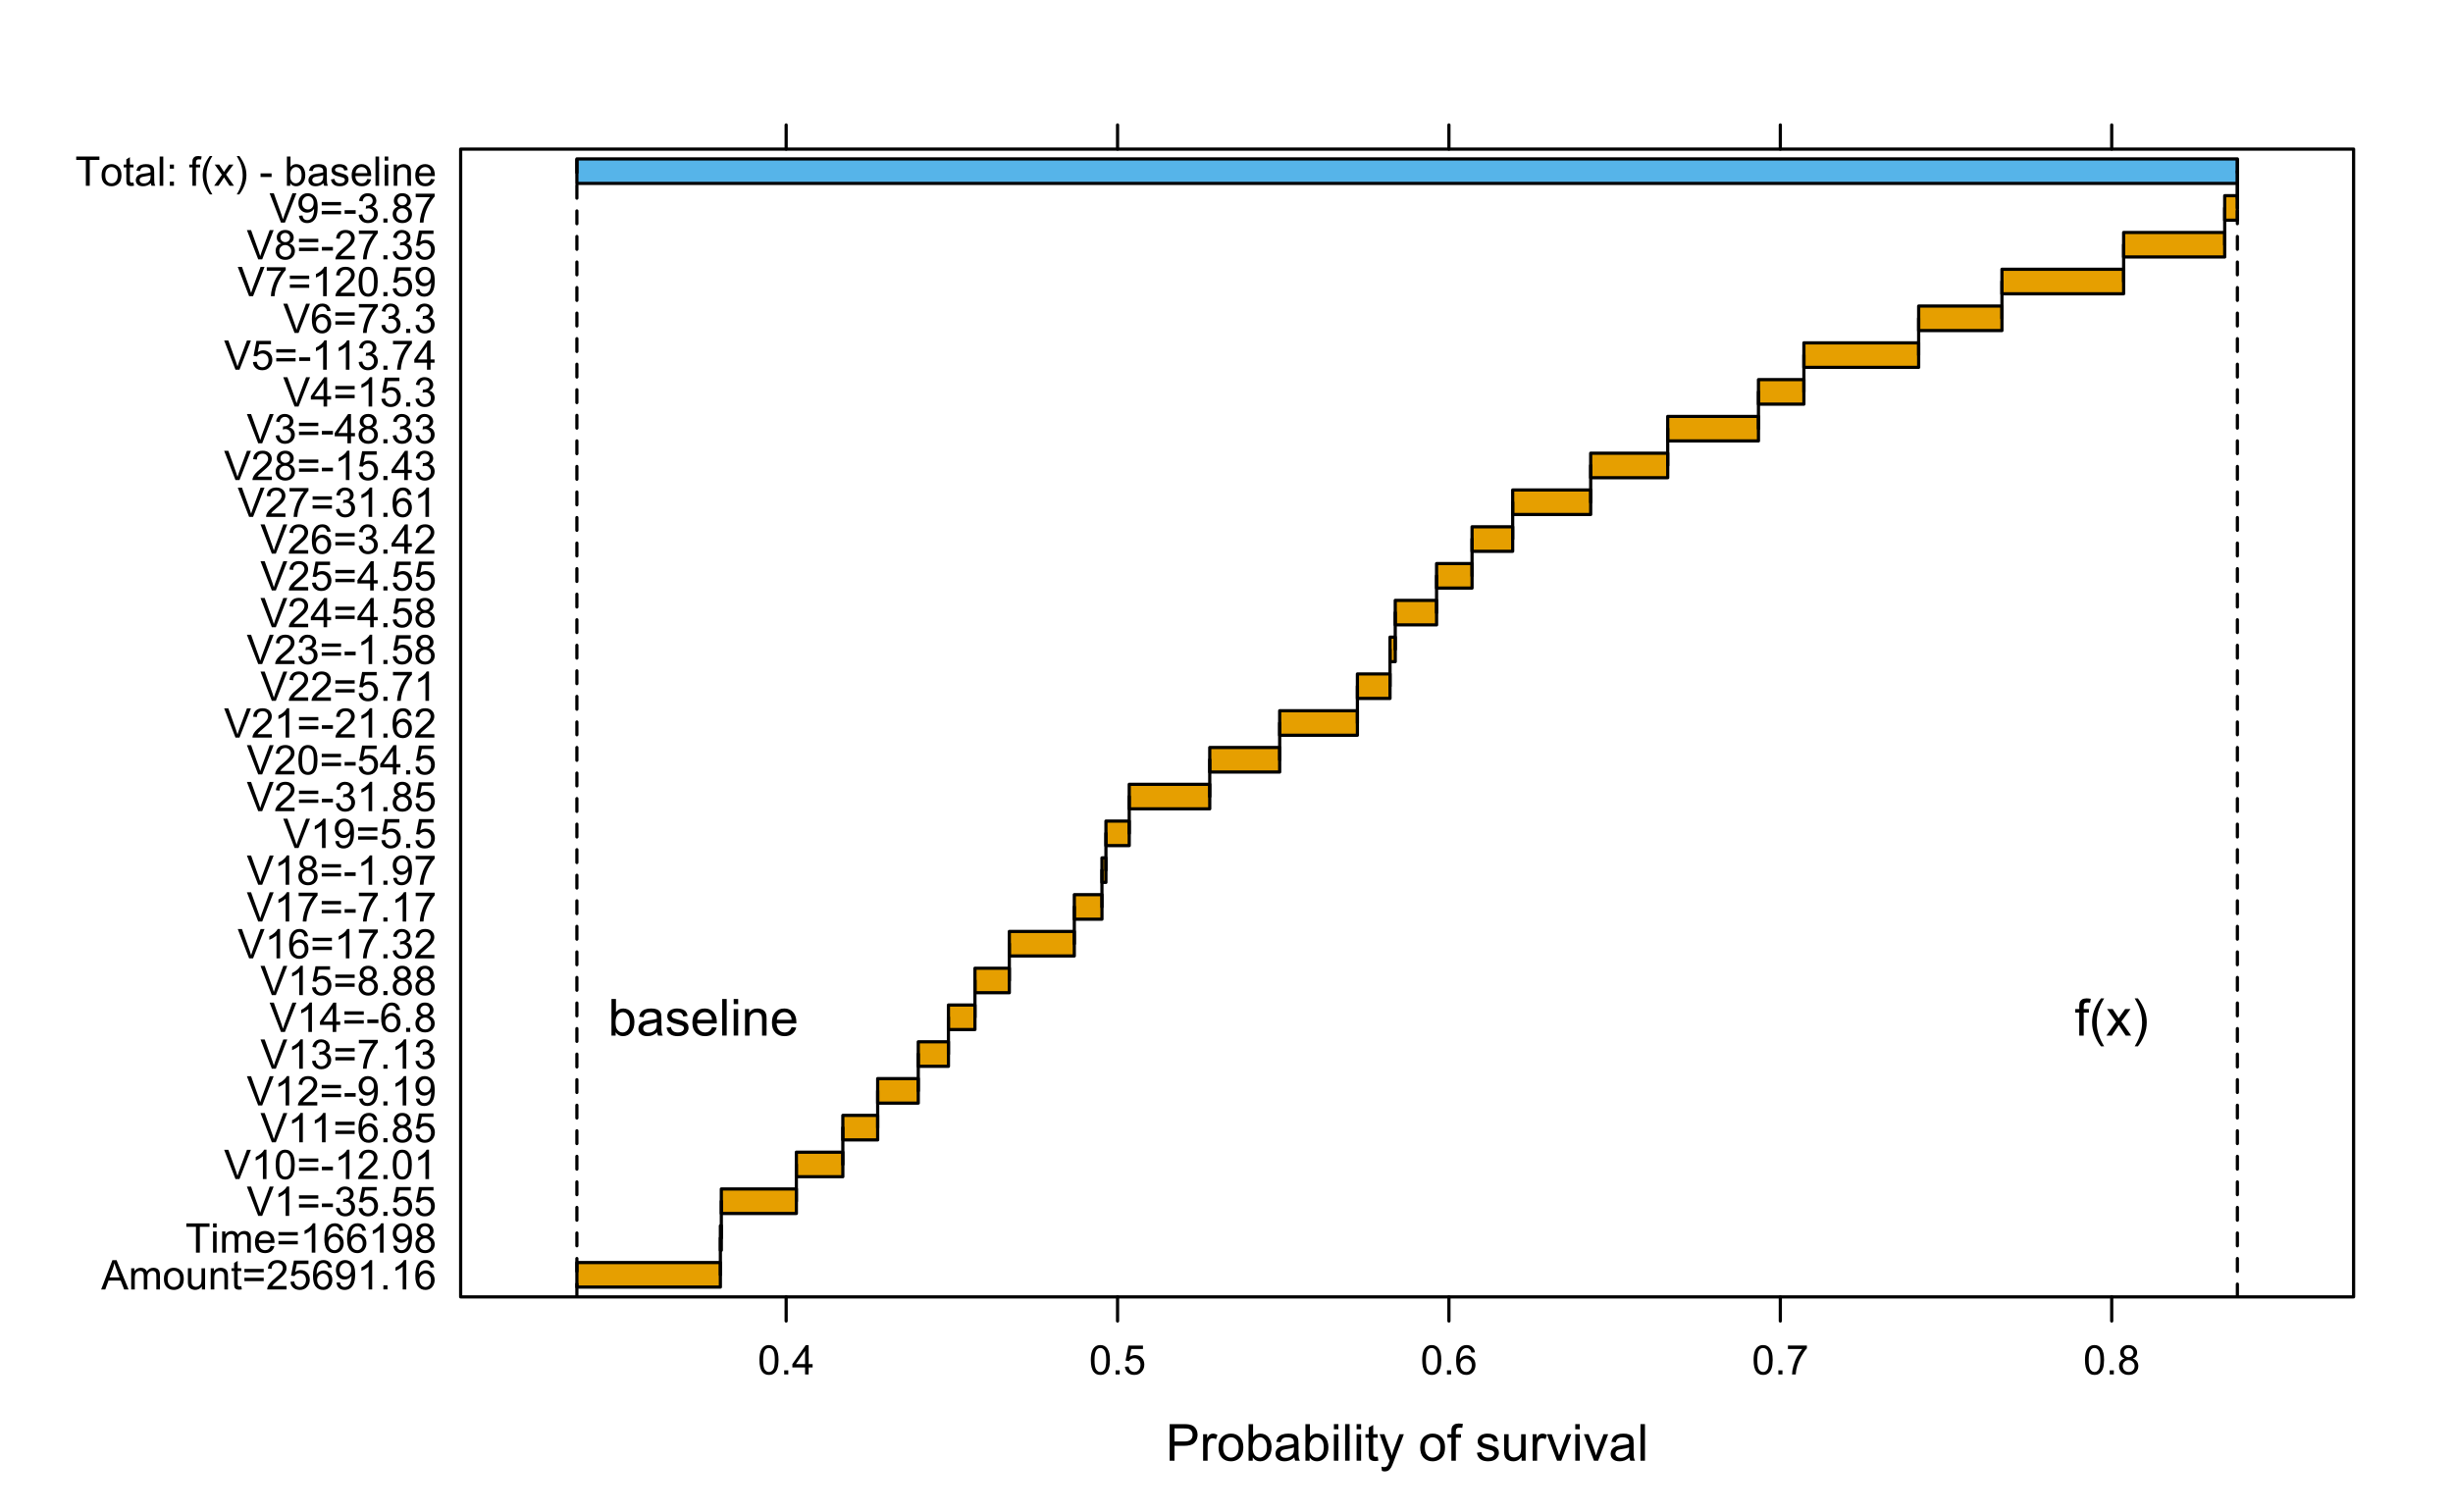 <?xml version="1.0" encoding="UTF-8"?>
<svg xmlns="http://www.w3.org/2000/svg" xmlns:xlink="http://www.w3.org/1999/xlink" width="576pt" height="355pt" viewBox="0 0 576 355" version="1.1">
<defs>
<g>
<symbol overflow="visible" id="glyph0-0">
<path style="stroke:none;" d="M 1.5 0 L 1.5 -7.5 L 7.5 -7.5 L 7.5 0 Z M 1.688 -0.188 L 7.312 -0.188 L 7.312 -7.312 L 1.688 -7.312 Z M 1.688 -0.188 "/>
</symbol>
<symbol overflow="visible" id="glyph0-1">
<path style="stroke:none;" d="M 0.926 0 L 0.926 -8.59 L 4.164 -8.59 C 4.734 -8.59 5.172 -8.562 5.473 -8.508 C 5.895 -8.438 6.246 -8.301 6.531 -8.105 C 6.816 -7.906 7.047 -7.633 7.223 -7.277 C 7.395 -6.918 7.48 -6.527 7.484 -6.105 C 7.48 -5.371 7.25 -4.75 6.785 -4.25 C 6.316 -3.742 5.477 -3.492 4.266 -3.492 L 2.062 -3.492 L 2.062 0 Z M 2.062 -4.508 L 4.281 -4.508 C 5.012 -4.504 5.535 -4.641 5.848 -4.918 C 6.156 -5.188 6.309 -5.574 6.312 -6.07 C 6.309 -6.43 6.219 -6.734 6.039 -6.992 C 5.855 -7.242 5.617 -7.414 5.32 -7.5 C 5.125 -7.551 4.77 -7.574 4.258 -7.578 L 2.062 -7.578 Z M 2.062 -4.508 "/>
</symbol>
<symbol overflow="visible" id="glyph0-2">
<path style="stroke:none;" d="M 0.781 0 L 0.781 -6.223 L 1.727 -6.223 L 1.727 -5.281 C 1.969 -5.719 2.191 -6.012 2.398 -6.152 C 2.602 -6.293 2.828 -6.363 3.078 -6.363 C 3.43 -6.363 3.793 -6.25 4.16 -6.023 L 3.797 -5.047 C 3.539 -5.195 3.281 -5.273 3.023 -5.273 C 2.793 -5.273 2.586 -5.203 2.402 -5.066 C 2.215 -4.926 2.082 -4.734 2.008 -4.488 C 1.891 -4.113 1.832 -3.703 1.836 -3.258 L 1.836 0 Z M 0.781 0 "/>
</symbol>
<symbol overflow="visible" id="glyph0-3">
<path style="stroke:none;" d="M 0.398 -3.109 C 0.398 -4.262 0.719 -5.117 1.359 -5.672 C 1.895 -6.133 2.547 -6.363 3.316 -6.363 C 4.172 -6.363 4.871 -6.082 5.414 -5.52 C 5.953 -4.957 6.223 -4.184 6.227 -3.199 C 6.223 -2.398 6.102 -1.766 5.867 -1.309 C 5.625 -0.848 5.277 -0.492 4.82 -0.238 C 4.359 0.016 3.859 0.141 3.316 0.141 C 2.441 0.141 1.734 -0.137 1.203 -0.695 C 0.664 -1.254 0.398 -2.059 0.398 -3.109 Z M 1.484 -3.109 C 1.48 -2.309 1.656 -1.711 2.004 -1.32 C 2.348 -0.922 2.785 -0.727 3.316 -0.727 C 3.84 -0.727 4.273 -0.926 4.621 -1.324 C 4.969 -1.723 5.145 -2.328 5.145 -3.148 C 5.145 -3.914 4.969 -4.496 4.617 -4.895 C 4.266 -5.289 3.832 -5.488 3.316 -5.492 C 2.785 -5.488 2.348 -5.293 2.004 -4.898 C 1.656 -4.5 1.48 -3.902 1.484 -3.109 Z M 1.484 -3.109 "/>
</symbol>
<symbol overflow="visible" id="glyph0-4">
<path style="stroke:none;" d="M 1.766 0 L 0.785 0 L 0.785 -8.59 L 1.84 -8.59 L 1.84 -5.523 C 2.285 -6.082 2.852 -6.363 3.547 -6.363 C 3.922 -6.363 4.285 -6.285 4.629 -6.129 C 4.973 -5.973 5.254 -5.754 5.473 -5.48 C 5.691 -5.199 5.863 -4.863 5.992 -4.469 C 6.113 -4.074 6.176 -3.652 6.18 -3.203 C 6.176 -2.137 5.914 -1.312 5.391 -0.73 C 4.863 -0.148 4.23 0.141 3.492 0.141 C 2.758 0.141 2.18 -0.164 1.766 -0.781 Z M 1.75 -3.156 C 1.746 -2.41 1.848 -1.871 2.055 -1.539 C 2.387 -0.996 2.836 -0.727 3.406 -0.727 C 3.859 -0.727 4.258 -0.926 4.598 -1.328 C 4.93 -1.727 5.098 -2.324 5.102 -3.117 C 5.098 -3.93 4.938 -4.527 4.617 -4.914 C 4.297 -5.301 3.906 -5.496 3.453 -5.496 C 2.984 -5.496 2.586 -5.293 2.254 -4.895 C 1.914 -4.492 1.746 -3.914 1.75 -3.156 Z M 1.75 -3.156 "/>
</symbol>
<symbol overflow="visible" id="glyph0-5">
<path style="stroke:none;" d="M 4.852 -0.766 C 4.461 -0.434 4.082 -0.199 3.723 -0.062 C 3.355 0.074 2.969 0.141 2.562 0.141 C 1.875 0.141 1.352 -0.023 0.984 -0.359 C 0.617 -0.688 0.434 -1.117 0.434 -1.641 C 0.434 -1.945 0.5 -2.223 0.641 -2.473 C 0.777 -2.723 0.961 -2.926 1.188 -3.082 C 1.41 -3.234 1.664 -3.348 1.945 -3.43 C 2.152 -3.477 2.465 -3.531 2.883 -3.586 C 3.734 -3.688 4.359 -3.809 4.766 -3.949 C 4.766 -4.09 4.77 -4.18 4.77 -4.227 C 4.77 -4.648 4.668 -4.953 4.469 -5.133 C 4.199 -5.371 3.801 -5.488 3.27 -5.492 C 2.77 -5.488 2.402 -5.402 2.168 -5.23 C 1.934 -5.055 1.758 -4.746 1.648 -4.305 L 0.617 -4.445 C 0.707 -4.887 0.863 -5.242 1.078 -5.516 C 1.289 -5.781 1.598 -5.992 2.008 -6.141 C 2.41 -6.289 2.883 -6.363 3.422 -6.363 C 3.953 -6.363 4.383 -6.301 4.715 -6.176 C 5.047 -6.051 5.293 -5.891 5.449 -5.703 C 5.605 -5.512 5.715 -5.273 5.777 -4.984 C 5.809 -4.805 5.824 -4.48 5.828 -4.016 L 5.828 -2.609 C 5.824 -1.625 5.848 -1.004 5.895 -0.746 C 5.941 -0.484 6.031 -0.238 6.164 0 L 5.062 0 C 4.953 -0.219 4.883 -0.473 4.852 -0.766 Z M 4.766 -3.125 C 4.375 -2.965 3.801 -2.832 3.039 -2.727 C 2.605 -2.66 2.301 -2.59 2.121 -2.516 C 1.941 -2.434 1.801 -2.32 1.703 -2.172 C 1.605 -2.02 1.559 -1.852 1.559 -1.672 C 1.559 -1.387 1.664 -1.152 1.875 -0.969 C 2.086 -0.777 2.398 -0.684 2.812 -0.688 C 3.219 -0.684 3.578 -0.773 3.895 -0.953 C 4.211 -1.129 4.445 -1.371 4.594 -1.68 C 4.707 -1.918 4.762 -2.27 4.766 -2.734 Z M 4.766 -3.125 "/>
</symbol>
<symbol overflow="visible" id="glyph0-6">
<path style="stroke:none;" d="M 0.797 -7.375 L 0.797 -8.59 L 1.852 -8.59 L 1.852 -7.375 Z M 0.797 0 L 0.797 -6.223 L 1.852 -6.223 L 1.852 0 Z M 0.797 0 "/>
</symbol>
<symbol overflow="visible" id="glyph0-7">
<path style="stroke:none;" d="M 0.766 0 L 0.766 -8.59 L 1.82 -8.59 L 1.82 0 Z M 0.766 0 "/>
</symbol>
<symbol overflow="visible" id="glyph0-8">
<path style="stroke:none;" d="M 3.094 -0.945 L 3.246 -0.012 C 2.949 0.051 2.684 0.082 2.449 0.082 C 2.066 0.082 1.77 0.023 1.559 -0.098 C 1.348 -0.219 1.199 -0.379 1.113 -0.578 C 1.027 -0.773 0.984 -1.188 0.984 -1.82 L 0.984 -5.402 L 0.211 -5.402 L 0.211 -6.223 L 0.984 -6.223 L 0.984 -7.766 L 2.031 -8.398 L 2.031 -6.223 L 3.094 -6.223 L 3.094 -5.402 L 2.031 -5.402 L 2.031 -1.766 C 2.027 -1.461 2.047 -1.27 2.086 -1.184 C 2.125 -1.098 2.184 -1.027 2.27 -0.977 C 2.352 -0.926 2.473 -0.902 2.633 -0.902 C 2.742 -0.902 2.898 -0.914 3.094 -0.945 Z M 3.094 -0.945 "/>
</symbol>
<symbol overflow="visible" id="glyph0-9">
<path style="stroke:none;" d="M 0.742 2.398 L 0.625 1.406 C 0.855 1.469 1.059 1.5 1.23 1.5 C 1.465 1.5 1.652 1.461 1.793 1.383 C 1.934 1.305 2.047 1.195 2.141 1.055 C 2.203 0.949 2.312 0.688 2.461 0.27 C 2.48 0.207 2.512 0.121 2.555 0.012 L 0.195 -6.223 L 1.328 -6.223 L 2.625 -2.617 C 2.789 -2.16 2.938 -1.68 3.078 -1.18 C 3.195 -1.66 3.34 -2.133 3.508 -2.594 L 4.84 -6.223 L 5.895 -6.223 L 3.527 0.105 C 3.273 0.789 3.074 1.258 2.938 1.516 C 2.746 1.863 2.531 2.117 2.293 2.281 C 2.047 2.438 1.758 2.52 1.422 2.523 C 1.215 2.52 0.988 2.477 0.742 2.398 Z M 0.742 2.398 "/>
</symbol>
<symbol overflow="visible" id="glyph0-10">
<path style="stroke:none;" d=""/>
</symbol>
<symbol overflow="visible" id="glyph0-11">
<path style="stroke:none;" d="M 1.043 0 L 1.043 -5.402 L 0.109 -5.402 L 0.109 -6.223 L 1.043 -6.223 L 1.043 -6.883 C 1.043 -7.301 1.078 -7.613 1.156 -7.816 C 1.25 -8.09 1.43 -8.309 1.688 -8.48 C 1.945 -8.645 2.305 -8.73 2.766 -8.734 C 3.062 -8.73 3.391 -8.695 3.75 -8.633 L 3.594 -7.711 C 3.371 -7.75 3.164 -7.77 2.969 -7.77 C 2.648 -7.77 2.422 -7.699 2.293 -7.562 C 2.156 -7.426 2.09 -7.172 2.094 -6.797 L 2.094 -6.223 L 3.305 -6.223 L 3.305 -5.402 L 2.094 -5.402 L 2.094 0 Z M 1.043 0 "/>
</symbol>
<symbol overflow="visible" id="glyph0-12">
<path style="stroke:none;" d="M 0.367 -1.859 L 1.414 -2.023 C 1.469 -1.602 1.633 -1.281 1.902 -1.059 C 2.168 -0.836 2.543 -0.727 3.023 -0.727 C 3.508 -0.727 3.867 -0.824 4.102 -1.023 C 4.336 -1.219 4.453 -1.449 4.453 -1.719 C 4.453 -1.953 4.348 -2.141 4.141 -2.281 C 3.996 -2.371 3.637 -2.492 3.062 -2.637 C 2.289 -2.832 1.754 -3 1.457 -3.145 C 1.156 -3.285 0.93 -3.48 0.777 -3.734 C 0.621 -3.984 0.543 -4.266 0.547 -4.57 C 0.543 -4.844 0.605 -5.098 0.734 -5.34 C 0.859 -5.574 1.035 -5.773 1.254 -5.93 C 1.418 -6.047 1.641 -6.148 1.926 -6.234 C 2.207 -6.32 2.512 -6.363 2.836 -6.363 C 3.324 -6.363 3.75 -6.293 4.121 -6.152 C 4.488 -6.012 4.762 -5.82 4.938 -5.578 C 5.113 -5.336 5.234 -5.016 5.305 -4.617 L 4.273 -4.477 C 4.223 -4.797 4.086 -5.047 3.863 -5.227 C 3.637 -5.406 3.32 -5.496 2.914 -5.496 C 2.426 -5.496 2.082 -5.414 1.875 -5.254 C 1.664 -5.094 1.559 -4.906 1.562 -4.695 C 1.559 -4.555 1.602 -4.434 1.695 -4.324 C 1.773 -4.211 1.91 -4.117 2.098 -4.043 C 2.203 -4.004 2.512 -3.914 3.031 -3.773 C 3.773 -3.574 4.293 -3.41 4.59 -3.285 C 4.879 -3.156 5.113 -2.973 5.285 -2.73 C 5.453 -2.488 5.535 -2.188 5.539 -1.828 C 5.535 -1.477 5.434 -1.145 5.23 -0.832 C 5.023 -0.52 4.727 -0.277 4.34 -0.113 C 3.953 0.059 3.516 0.141 3.031 0.141 C 2.219 0.141 1.602 -0.027 1.18 -0.363 C 0.754 -0.699 0.484 -1.195 0.367 -1.859 Z M 0.367 -1.859 "/>
</symbol>
<symbol overflow="visible" id="glyph0-13">
<path style="stroke:none;" d="M 4.867 0 L 4.867 -0.914 C 4.379 -0.211 3.723 0.141 2.895 0.141 C 2.527 0.141 2.184 0.07 1.867 -0.07 C 1.547 -0.211 1.309 -0.387 1.156 -0.602 C 1 -0.812 0.895 -1.074 0.832 -1.383 C 0.785 -1.59 0.762 -1.918 0.766 -2.367 L 0.766 -6.223 L 1.82 -6.223 L 1.82 -2.773 C 1.816 -2.219 1.84 -1.848 1.887 -1.656 C 1.949 -1.379 2.09 -1.16 2.309 -1.004 C 2.523 -0.84 2.789 -0.762 3.105 -0.766 C 3.418 -0.762 3.715 -0.844 3.996 -1.008 C 4.273 -1.172 4.469 -1.391 4.586 -1.672 C 4.699 -1.949 4.758 -2.355 4.758 -2.891 L 4.758 -6.223 L 5.812 -6.223 L 5.812 0 Z M 4.867 0 "/>
</symbol>
<symbol overflow="visible" id="glyph0-14">
<path style="stroke:none;" d="M 2.52 0 L 0.152 -6.223 L 1.266 -6.223 L 2.602 -2.496 C 2.746 -2.09 2.879 -1.672 3 -1.242 C 3.094 -1.57 3.223 -1.965 3.391 -2.426 L 4.773 -6.223 L 5.859 -6.223 L 3.504 0 Z M 2.52 0 "/>
</symbol>
<symbol overflow="visible" id="glyph0-15">
<path style="stroke:none;" d="M 2.805 2.523 C 2.223 1.785 1.73 0.93 1.328 -0.055 C 0.926 -1.035 0.727 -2.055 0.727 -3.109 C 0.727 -4.039 0.875 -4.93 1.18 -5.781 C 1.523 -6.77 2.066 -7.754 2.805 -8.734 L 3.562 -8.734 C 3.086 -7.918 2.773 -7.34 2.625 -6.996 C 2.383 -6.457 2.195 -5.895 2.062 -5.309 C 1.895 -4.574 1.809 -3.84 1.812 -3.105 C 1.809 -1.227 2.395 0.648 3.562 2.523 Z M 2.805 2.523 "/>
</symbol>
<symbol overflow="visible" id="glyph0-16">
<path style="stroke:none;" d="M 0.086 0 L 2.359 -3.234 L 0.258 -6.223 L 1.578 -6.223 L 2.531 -4.766 C 2.711 -4.484 2.855 -4.254 2.965 -4.066 C 3.137 -4.324 3.293 -4.551 3.438 -4.75 L 4.488 -6.223 L 5.75 -6.223 L 3.598 -3.293 L 5.914 0 L 4.617 0 L 3.34 -1.934 L 3 -2.453 L 1.367 0 Z M 0.086 0 "/>
</symbol>
<symbol overflow="visible" id="glyph0-17">
<path style="stroke:none;" d="M 1.484 2.523 L 0.727 2.523 C 1.891 0.648 2.473 -1.227 2.477 -3.105 C 2.473 -3.84 2.391 -4.566 2.227 -5.289 C 2.094 -5.875 1.906 -6.438 1.672 -6.977 C 1.516 -7.328 1.203 -7.914 0.727 -8.734 L 1.484 -8.734 C 2.215 -7.754 2.758 -6.77 3.109 -5.781 C 3.41 -4.93 3.562 -4.039 3.562 -3.109 C 3.562 -2.055 3.359 -1.035 2.957 -0.055 C 2.551 0.93 2.059 1.785 1.484 2.523 Z M 1.484 2.523 "/>
</symbol>
<symbol overflow="visible" id="glyph0-18">
<path style="stroke:none;" d="M 5.051 -2.004 L 6.141 -1.867 C 5.969 -1.23 5.648 -0.738 5.184 -0.387 C 4.719 -0.035 4.125 0.141 3.406 0.141 C 2.492 0.141 1.77 -0.137 1.238 -0.699 C 0.699 -1.254 0.434 -2.043 0.438 -3.059 C 0.434 -4.105 0.703 -4.918 1.246 -5.496 C 1.781 -6.074 2.48 -6.363 3.344 -6.363 C 4.176 -6.363 4.855 -6.078 5.383 -5.512 C 5.91 -4.945 6.176 -4.148 6.176 -3.125 C 6.176 -3.059 6.172 -2.965 6.172 -2.844 L 1.531 -2.844 C 1.562 -2.156 1.758 -1.633 2.109 -1.27 C 2.457 -0.906 2.891 -0.727 3.41 -0.727 C 3.797 -0.727 4.125 -0.828 4.402 -1.031 C 4.672 -1.234 4.891 -1.559 5.051 -2.004 Z M 1.586 -3.711 L 5.062 -3.711 C 5.016 -4.227 4.883 -4.621 4.664 -4.887 C 4.328 -5.293 3.891 -5.496 3.359 -5.496 C 2.871 -5.496 2.465 -5.332 2.137 -5.008 C 1.805 -4.684 1.621 -4.25 1.586 -3.711 Z M 1.586 -3.711 "/>
</symbol>
<symbol overflow="visible" id="glyph0-19">
<path style="stroke:none;" d="M 0.789 0 L 0.789 -6.223 L 1.742 -6.223 L 1.742 -5.336 C 2.195 -6.02 2.855 -6.363 3.719 -6.363 C 4.09 -6.363 4.434 -6.293 4.754 -6.16 C 5.066 -6.023 5.305 -5.848 5.461 -5.633 C 5.617 -5.41 5.727 -5.152 5.789 -4.852 C 5.828 -4.656 5.848 -4.312 5.848 -3.828 L 5.848 0 L 4.793 0 L 4.793 -3.785 C 4.793 -4.215 4.75 -4.535 4.668 -4.75 C 4.586 -4.961 4.441 -5.129 4.234 -5.258 C 4.023 -5.383 3.777 -5.449 3.5 -5.449 C 3.047 -5.449 2.66 -5.305 2.332 -5.02 C 2.004 -4.734 1.84 -4.195 1.844 -3.398 L 1.844 0 Z M 0.789 0 "/>
</symbol>
<symbol overflow="visible" id="glyph1-0">
<path style="stroke:none;" d="M 1.199 0 L 1.199 -6 L 6 -6 L 6 0 Z M 1.352 -0.148 L 5.852 -0.148 L 5.852 -5.852 L 1.352 -5.852 Z M 1.352 -0.148 "/>
</symbol>
<symbol overflow="visible" id="glyph1-1">
<path style="stroke:none;" d="M -0.016 0 L 2.625 -6.871 L 3.605 -6.871 L 6.418 0 L 5.383 0 L 4.578 -2.082 L 1.707 -2.082 L 0.953 0 Z M 1.969 -2.82 L 4.297 -2.82 L 3.582 -4.727 C 3.359 -5.301 3.199 -5.773 3.094 -6.148 C 3.004 -5.703 2.879 -5.266 2.723 -4.836 Z M 1.969 -2.82 "/>
</symbol>
<symbol overflow="visible" id="glyph1-2">
<path style="stroke:none;" d="M 0.633 0 L 0.633 -4.977 L 1.387 -4.977 L 1.387 -4.281 C 1.539 -4.52 1.746 -4.715 2.008 -4.867 C 2.266 -5.012 2.562 -5.086 2.898 -5.09 C 3.262 -5.086 3.562 -5.008 3.801 -4.859 C 4.035 -4.703 4.203 -4.492 4.305 -4.219 C 4.695 -4.797 5.207 -5.086 5.84 -5.09 C 6.332 -5.086 6.711 -4.949 6.98 -4.68 C 7.242 -4.402 7.375 -3.98 7.379 -3.418 L 7.379 0 L 6.539 0 L 6.539 -3.137 C 6.539 -3.469 6.512 -3.711 6.457 -3.863 C 6.402 -4.008 6.301 -4.129 6.16 -4.223 C 6.012 -4.312 5.844 -4.359 5.652 -4.359 C 5.301 -4.359 5.012 -4.242 4.781 -4.008 C 4.547 -3.773 4.43 -3.398 4.434 -2.891 L 4.434 0 L 3.59 0 L 3.59 -3.234 C 3.586 -3.609 3.516 -3.891 3.383 -4.078 C 3.242 -4.266 3.02 -4.359 2.711 -4.359 C 2.469 -4.359 2.25 -4.297 2.051 -4.172 C 1.848 -4.047 1.699 -3.863 1.613 -3.621 C 1.52 -3.379 1.477 -3.031 1.477 -2.582 L 1.477 0 Z M 0.633 0 "/>
</symbol>
<symbol overflow="visible" id="glyph1-3">
<path style="stroke:none;" d="M 0.32 -2.488 C 0.316 -3.406 0.57 -4.09 1.086 -4.539 C 1.512 -4.902 2.035 -5.086 2.652 -5.09 C 3.336 -5.086 3.895 -4.863 4.332 -4.418 C 4.762 -3.969 4.98 -3.348 4.984 -2.559 C 4.98 -1.914 4.883 -1.41 4.695 -1.047 C 4.5 -0.676 4.223 -0.391 3.855 -0.191 C 3.488 0.012 3.086 0.109 2.652 0.113 C 1.953 0.109 1.391 -0.109 0.965 -0.555 C 0.531 -1 0.316 -1.645 0.32 -2.488 Z M 1.188 -2.488 C 1.184 -1.848 1.32 -1.371 1.602 -1.055 C 1.875 -0.738 2.227 -0.578 2.652 -0.582 C 3.07 -0.578 3.418 -0.738 3.699 -1.059 C 3.973 -1.375 4.113 -1.859 4.117 -2.516 C 4.113 -3.129 3.973 -3.598 3.695 -3.914 C 3.414 -4.23 3.066 -4.387 2.652 -4.391 C 2.227 -4.387 1.875 -4.23 1.602 -3.918 C 1.32 -3.602 1.184 -3.125 1.188 -2.488 Z M 1.188 -2.488 "/>
</symbol>
<symbol overflow="visible" id="glyph1-4">
<path style="stroke:none;" d="M 3.895 0 L 3.895 -0.73 C 3.504 -0.168 2.977 0.109 2.316 0.113 C 2.02 0.109 1.746 0.059 1.492 -0.055 C 1.234 -0.164 1.047 -0.309 0.926 -0.48 C 0.801 -0.648 0.711 -0.855 0.664 -1.105 C 0.625 -1.27 0.609 -1.531 0.613 -1.895 L 0.613 -4.977 L 1.457 -4.977 L 1.457 -2.219 C 1.453 -1.773 1.469 -1.477 1.508 -1.328 C 1.559 -1.102 1.672 -0.926 1.848 -0.801 C 2.016 -0.672 2.23 -0.609 2.484 -0.613 C 2.734 -0.609 2.969 -0.676 3.195 -0.809 C 3.414 -0.938 3.574 -1.113 3.668 -1.336 C 3.758 -1.559 3.801 -1.883 3.805 -2.312 L 3.805 -4.977 L 4.648 -4.977 L 4.648 0 Z M 3.895 0 "/>
</symbol>
<symbol overflow="visible" id="glyph1-5">
<path style="stroke:none;" d="M 0.633 0 L 0.633 -4.977 L 1.391 -4.977 L 1.391 -4.27 C 1.754 -4.812 2.285 -5.086 2.977 -5.09 C 3.273 -5.086 3.547 -5.031 3.801 -4.926 C 4.051 -4.816 4.238 -4.676 4.367 -4.504 C 4.488 -4.328 4.578 -4.121 4.633 -3.883 C 4.66 -3.723 4.676 -3.449 4.68 -3.062 L 4.68 0 L 3.836 0 L 3.836 -3.027 C 3.832 -3.367 3.797 -3.625 3.734 -3.797 C 3.664 -3.969 3.551 -4.105 3.387 -4.207 C 3.219 -4.309 3.02 -4.359 2.797 -4.359 C 2.434 -4.359 2.125 -4.242 1.867 -4.016 C 1.605 -3.785 1.477 -3.355 1.477 -2.719 L 1.477 0 Z M 0.633 0 "/>
</symbol>
<symbol overflow="visible" id="glyph1-6">
<path style="stroke:none;" d="M 2.477 -0.754 L 2.598 -0.008 C 2.355 0.043 2.145 0.062 1.961 0.066 C 1.652 0.062 1.414 0.02 1.246 -0.078 C 1.074 -0.172 0.957 -0.301 0.891 -0.461 C 0.82 -0.617 0.785 -0.949 0.789 -1.457 L 0.789 -4.32 L 0.168 -4.32 L 0.168 -4.977 L 0.789 -4.977 L 0.789 -6.211 L 1.625 -6.719 L 1.625 -4.977 L 2.477 -4.977 L 2.477 -4.32 L 1.625 -4.32 L 1.625 -1.41 C 1.621 -1.168 1.637 -1.012 1.668 -0.945 C 1.695 -0.875 1.746 -0.82 1.816 -0.781 C 1.883 -0.738 1.977 -0.719 2.105 -0.723 C 2.195 -0.719 2.32 -0.73 2.477 -0.754 Z M 2.477 -0.754 "/>
</symbol>
<symbol overflow="visible" id="glyph1-7">
<path style="stroke:none;" d="M 5.07 -4.039 L 0.535 -4.039 L 0.535 -4.828 L 5.07 -4.828 Z M 5.07 -1.953 L 0.535 -1.953 L 0.535 -2.742 L 5.07 -2.742 Z M 5.07 -1.953 "/>
</symbol>
<symbol overflow="visible" id="glyph1-8">
<path style="stroke:none;" d="M 4.832 -0.812 L 4.832 0 L 0.289 0 C 0.281 -0.203 0.316 -0.398 0.391 -0.586 C 0.504 -0.895 0.688 -1.199 0.945 -1.5 C 1.195 -1.797 1.562 -2.141 2.047 -2.539 C 2.789 -3.148 3.297 -3.637 3.562 -3.996 C 3.824 -4.352 3.953 -4.688 3.957 -5.012 C 3.953 -5.34 3.836 -5.621 3.598 -5.855 C 3.355 -6.082 3.043 -6.199 2.664 -6.203 C 2.254 -6.199 1.93 -6.078 1.688 -5.836 C 1.441 -5.59 1.316 -5.25 1.316 -4.824 L 0.449 -4.914 C 0.508 -5.559 0.73 -6.051 1.121 -6.391 C 1.504 -6.727 2.023 -6.895 2.68 -6.898 C 3.336 -6.895 3.859 -6.715 4.246 -6.352 C 4.629 -5.984 4.82 -5.531 4.824 -4.992 C 4.82 -4.715 4.766 -4.441 4.652 -4.18 C 4.539 -3.91 4.352 -3.633 4.094 -3.34 C 3.832 -3.047 3.398 -2.645 2.793 -2.133 C 2.285 -1.707 1.961 -1.418 1.816 -1.266 C 1.672 -1.113 1.551 -0.961 1.461 -0.812 Z M 4.832 -0.812 "/>
</symbol>
<symbol overflow="visible" id="glyph1-9">
<path style="stroke:none;" d="M 0.398 -1.801 L 1.285 -1.875 C 1.348 -1.441 1.5 -1.117 1.742 -0.902 C 1.977 -0.684 2.266 -0.574 2.605 -0.578 C 3.008 -0.574 3.352 -0.727 3.637 -1.035 C 3.914 -1.34 4.055 -1.746 4.059 -2.254 C 4.055 -2.734 3.918 -3.113 3.652 -3.395 C 3.379 -3.668 3.027 -3.809 2.594 -3.812 C 2.316 -3.809 2.07 -3.746 1.855 -3.625 C 1.633 -3.5 1.461 -3.34 1.34 -3.145 L 0.547 -3.25 L 1.215 -6.777 L 4.633 -6.777 L 4.633 -5.973 L 1.891 -5.973 L 1.52 -4.125 C 1.926 -4.41 2.359 -4.551 2.816 -4.555 C 3.414 -4.551 3.922 -4.344 4.336 -3.93 C 4.746 -3.512 4.949 -2.977 4.953 -2.328 C 4.949 -1.703 4.77 -1.168 4.41 -0.719 C 3.969 -0.16 3.367 0.117 2.605 0.117 C 1.977 0.117 1.465 -0.055 1.074 -0.406 C 0.676 -0.754 0.453 -1.219 0.398 -1.801 Z M 0.398 -1.801 "/>
</symbol>
<symbol overflow="visible" id="glyph1-10">
<path style="stroke:none;" d="M 4.777 -5.188 L 3.938 -5.125 C 3.859 -5.453 3.75 -5.691 3.617 -5.844 C 3.387 -6.082 3.105 -6.203 2.773 -6.207 C 2.5 -6.203 2.266 -6.129 2.066 -5.98 C 1.797 -5.785 1.586 -5.504 1.438 -5.133 C 1.281 -4.758 1.203 -4.227 1.199 -3.543 C 1.398 -3.852 1.648 -4.082 1.945 -4.23 C 2.238 -4.379 2.543 -4.453 2.867 -4.457 C 3.426 -4.453 3.906 -4.246 4.305 -3.836 C 4.699 -3.418 4.898 -2.883 4.898 -2.23 C 4.898 -1.797 4.805 -1.395 4.617 -1.027 C 4.43 -0.652 4.172 -0.371 3.852 -0.176 C 3.523 0.02 3.156 0.117 2.746 0.117 C 2.039 0.117 1.465 -0.141 1.023 -0.656 C 0.578 -1.172 0.355 -2.023 0.359 -3.215 C 0.355 -4.539 0.602 -5.504 1.098 -6.113 C 1.52 -6.633 2.098 -6.895 2.828 -6.898 C 3.363 -6.895 3.805 -6.746 4.152 -6.445 C 4.496 -6.141 4.703 -5.719 4.777 -5.188 Z M 1.332 -2.227 C 1.328 -1.934 1.391 -1.652 1.516 -1.391 C 1.637 -1.121 1.809 -0.922 2.035 -0.785 C 2.254 -0.645 2.488 -0.574 2.734 -0.578 C 3.086 -0.574 3.391 -0.719 3.648 -1.008 C 3.902 -1.293 4.031 -1.684 4.035 -2.18 C 4.031 -2.652 3.906 -3.023 3.656 -3.301 C 3.402 -3.57 3.082 -3.707 2.699 -3.711 C 2.316 -3.707 1.992 -3.57 1.73 -3.301 C 1.461 -3.023 1.328 -2.668 1.332 -2.227 Z M 1.332 -2.227 "/>
</symbol>
<symbol overflow="visible" id="glyph1-11">
<path style="stroke:none;" d="M 0.523 -1.59 L 1.336 -1.664 C 1.402 -1.281 1.531 -1.004 1.727 -0.836 C 1.918 -0.66 2.168 -0.574 2.477 -0.578 C 2.73 -0.574 2.957 -0.633 3.156 -0.754 C 3.348 -0.871 3.508 -1.031 3.637 -1.23 C 3.758 -1.426 3.863 -1.691 3.949 -2.031 C 4.035 -2.367 4.078 -2.711 4.078 -3.066 C 4.078 -3.098 4.074 -3.156 4.074 -3.234 C 3.902 -2.965 3.672 -2.746 3.383 -2.578 C 3.086 -2.41 2.77 -2.324 2.434 -2.328 C 1.859 -2.324 1.379 -2.531 0.988 -2.945 C 0.594 -3.355 0.398 -3.898 0.398 -4.578 C 0.398 -5.273 0.602 -5.836 1.016 -6.262 C 1.422 -6.684 1.938 -6.895 2.559 -6.898 C 3.004 -6.895 3.414 -6.777 3.785 -6.539 C 4.152 -6.297 4.434 -5.953 4.629 -5.512 C 4.82 -5.062 4.914 -4.418 4.918 -3.578 C 4.914 -2.695 4.82 -1.996 4.629 -1.477 C 4.438 -0.957 4.152 -0.559 3.777 -0.289 C 3.398 -0.016 2.957 0.117 2.457 0.117 C 1.914 0.117 1.477 -0.031 1.137 -0.328 C 0.797 -0.625 0.59 -1.043 0.523 -1.59 Z M 3.98 -4.621 C 3.977 -5.102 3.848 -5.484 3.594 -5.773 C 3.332 -6.055 3.023 -6.199 2.664 -6.203 C 2.285 -6.199 1.957 -6.047 1.684 -5.742 C 1.402 -5.434 1.266 -5.035 1.266 -4.551 C 1.266 -4.109 1.395 -3.754 1.66 -3.484 C 1.922 -3.207 2.25 -3.07 2.641 -3.074 C 3.027 -3.07 3.348 -3.207 3.602 -3.484 C 3.852 -3.754 3.977 -4.133 3.98 -4.621 Z M 3.98 -4.621 "/>
</symbol>
<symbol overflow="visible" id="glyph1-12">
<path style="stroke:none;" d="M 3.578 0 L 2.734 0 L 2.734 -5.375 C 2.527 -5.18 2.262 -4.988 1.934 -4.793 C 1.602 -4.598 1.305 -4.453 1.047 -4.359 L 1.047 -5.176 C 1.516 -5.395 1.926 -5.664 2.281 -5.98 C 2.633 -6.293 2.883 -6.598 3.031 -6.898 L 3.578 -6.898 Z M 3.578 0 "/>
</symbol>
<symbol overflow="visible" id="glyph1-13">
<path style="stroke:none;" d="M 0.871 0 L 0.871 -0.961 L 1.832 -0.961 L 1.832 0 Z M 0.871 0 "/>
</symbol>
<symbol overflow="visible" id="glyph1-14">
<path style="stroke:none;" d="M 2.488 0 L 2.488 -6.062 L 0.227 -6.062 L 0.227 -6.871 L 5.672 -6.871 L 5.672 -6.062 L 3.398 -6.062 L 3.398 0 Z M 2.488 0 "/>
</symbol>
<symbol overflow="visible" id="glyph1-15">
<path style="stroke:none;" d="M 0.637 -5.902 L 0.637 -6.871 L 1.48 -6.871 L 1.48 -5.902 Z M 0.637 0 L 0.637 -4.977 L 1.48 -4.977 L 1.48 0 Z M 0.637 0 "/>
</symbol>
<symbol overflow="visible" id="glyph1-16">
<path style="stroke:none;" d="M 4.039 -1.602 L 4.914 -1.496 C 4.773 -0.98 4.52 -0.586 4.148 -0.309 C 3.773 -0.027 3.297 0.109 2.723 0.113 C 1.992 0.109 1.414 -0.109 0.992 -0.559 C 0.562 -1.004 0.352 -1.633 0.352 -2.445 C 0.352 -3.281 0.566 -3.934 0.996 -4.395 C 1.426 -4.855 1.984 -5.086 2.676 -5.09 C 3.34 -5.086 3.883 -4.859 4.309 -4.41 C 4.727 -3.953 4.938 -3.316 4.941 -2.5 C 4.938 -2.445 4.938 -2.371 4.938 -2.273 L 1.223 -2.273 C 1.25 -1.727 1.406 -1.305 1.688 -1.016 C 1.965 -0.723 2.309 -0.578 2.727 -0.582 C 3.031 -0.578 3.297 -0.66 3.52 -0.824 C 3.734 -0.984 3.906 -1.242 4.039 -1.602 Z M 1.27 -2.969 L 4.051 -2.969 C 4.008 -3.383 3.902 -3.695 3.73 -3.91 C 3.461 -4.23 3.113 -4.395 2.688 -4.398 C 2.297 -4.395 1.969 -4.266 1.707 -4.008 C 1.441 -3.746 1.297 -3.398 1.27 -2.969 Z M 1.27 -2.969 "/>
</symbol>
<symbol overflow="visible" id="glyph1-17">
<path style="stroke:none;" d="M 1.695 -3.727 C 1.344 -3.852 1.086 -4.031 0.918 -4.273 C 0.746 -4.508 0.66 -4.793 0.664 -5.129 C 0.66 -5.625 0.84 -6.047 1.203 -6.387 C 1.559 -6.727 2.039 -6.895 2.641 -6.898 C 3.238 -6.895 3.719 -6.723 4.086 -6.375 C 4.449 -6.027 4.633 -5.602 4.637 -5.105 C 4.633 -4.781 4.551 -4.504 4.383 -4.27 C 4.215 -4.031 3.961 -3.852 3.625 -3.727 C 4.043 -3.586 4.363 -3.363 4.586 -3.059 C 4.805 -2.754 4.914 -2.387 4.918 -1.965 C 4.914 -1.371 4.707 -0.879 4.293 -0.48 C 3.875 -0.082 3.328 0.117 2.652 0.117 C 1.973 0.117 1.426 -0.082 1.012 -0.484 C 0.594 -0.883 0.387 -1.383 0.391 -1.988 C 0.387 -2.43 0.5 -2.805 0.73 -3.109 C 0.953 -3.41 1.273 -3.617 1.695 -3.727 Z M 1.527 -5.156 C 1.523 -4.828 1.629 -4.562 1.84 -4.359 C 2.051 -4.152 2.32 -4.047 2.656 -4.051 C 2.977 -4.047 3.246 -4.148 3.457 -4.355 C 3.664 -4.559 3.766 -4.812 3.77 -5.109 C 3.766 -5.418 3.66 -5.676 3.445 -5.891 C 3.23 -6.098 2.965 -6.203 2.648 -6.207 C 2.324 -6.203 2.055 -6.102 1.844 -5.895 C 1.629 -5.688 1.523 -5.441 1.527 -5.156 Z M 1.258 -1.984 C 1.254 -1.738 1.309 -1.504 1.426 -1.281 C 1.535 -1.055 1.707 -0.883 1.934 -0.762 C 2.16 -0.637 2.402 -0.574 2.664 -0.578 C 3.062 -0.574 3.395 -0.703 3.66 -0.965 C 3.922 -1.223 4.055 -1.551 4.055 -1.953 C 4.055 -2.355 3.918 -2.691 3.648 -2.961 C 3.375 -3.223 3.035 -3.355 2.633 -3.359 C 2.234 -3.355 1.906 -3.227 1.648 -2.965 C 1.383 -2.703 1.254 -2.375 1.258 -1.984 Z M 1.258 -1.984 "/>
</symbol>
<symbol overflow="visible" id="glyph1-18">
<path style="stroke:none;" d="M 2.703 0 L 0.043 -6.871 L 1.027 -6.871 L 2.812 -1.879 C 2.953 -1.477 3.07 -1.102 3.172 -0.754 C 3.273 -1.125 3.398 -1.5 3.543 -1.879 L 5.398 -6.871 L 6.328 -6.871 L 3.637 0 Z M 2.703 0 "/>
</symbol>
<symbol overflow="visible" id="glyph1-19">
<path style="stroke:none;" d="M 0.305 -2.062 L 0.305 -2.91 L 2.898 -2.91 L 2.898 -2.062 Z M 0.305 -2.062 "/>
</symbol>
<symbol overflow="visible" id="glyph1-20">
<path style="stroke:none;" d="M 0.402 -1.812 L 1.246 -1.926 C 1.34 -1.445 1.504 -1.102 1.738 -0.895 C 1.969 -0.68 2.254 -0.574 2.594 -0.578 C 2.988 -0.574 3.324 -0.711 3.598 -0.988 C 3.871 -1.262 4.008 -1.602 4.008 -2.012 C 4.008 -2.395 3.879 -2.715 3.629 -2.969 C 3.371 -3.219 3.051 -3.344 2.664 -3.348 C 2.5 -3.344 2.301 -3.312 2.066 -3.254 L 2.16 -3.992 C 2.215 -3.984 2.262 -3.984 2.297 -3.984 C 2.656 -3.984 2.977 -4.078 3.266 -4.266 C 3.551 -4.453 3.695 -4.742 3.699 -5.133 C 3.695 -5.441 3.59 -5.695 3.383 -5.902 C 3.172 -6.102 2.902 -6.203 2.574 -6.207 C 2.242 -6.203 1.969 -6.102 1.754 -5.895 C 1.531 -5.688 1.391 -5.379 1.332 -4.969 L 0.488 -5.117 C 0.586 -5.68 0.82 -6.121 1.188 -6.434 C 1.551 -6.742 2.008 -6.895 2.555 -6.898 C 2.93 -6.895 3.273 -6.816 3.59 -6.656 C 3.902 -6.496 4.145 -6.277 4.312 -6 C 4.48 -5.719 4.562 -5.422 4.566 -5.113 C 4.562 -4.812 4.484 -4.543 4.324 -4.301 C 4.164 -4.059 3.926 -3.863 3.617 -3.723 C 4.02 -3.625 4.336 -3.43 4.562 -3.137 C 4.785 -2.84 4.898 -2.473 4.902 -2.031 C 4.898 -1.426 4.68 -0.918 4.246 -0.504 C 3.805 -0.09 3.25 0.117 2.586 0.121 C 1.98 0.117 1.48 -0.059 1.086 -0.418 C 0.684 -0.773 0.457 -1.238 0.402 -1.812 Z M 0.402 -1.812 "/>
</symbol>
<symbol overflow="visible" id="glyph1-21">
<path style="stroke:none;" d="M 0.398 -3.391 C 0.398 -4.199 0.48 -4.852 0.648 -5.352 C 0.812 -5.844 1.062 -6.227 1.395 -6.496 C 1.723 -6.762 2.137 -6.895 2.641 -6.898 C 3.004 -6.895 3.328 -6.82 3.609 -6.676 C 3.887 -6.523 4.113 -6.312 4.297 -6.035 C 4.477 -5.754 4.621 -5.41 4.723 -5.012 C 4.824 -4.605 4.875 -4.066 4.879 -3.391 C 4.875 -2.582 4.793 -1.93 4.629 -1.438 C 4.465 -0.938 4.215 -0.555 3.887 -0.289 C 3.555 -0.016 3.141 0.117 2.641 0.117 C 1.973 0.117 1.453 -0.117 1.078 -0.594 C 0.625 -1.164 0.398 -2.098 0.398 -3.391 Z M 1.266 -3.391 C 1.266 -2.258 1.395 -1.508 1.66 -1.137 C 1.922 -0.762 2.25 -0.574 2.641 -0.578 C 3.023 -0.574 3.348 -0.762 3.613 -1.141 C 3.875 -1.512 4.008 -2.262 4.012 -3.391 C 4.008 -4.52 3.875 -5.27 3.613 -5.645 C 3.348 -6.012 3.02 -6.199 2.629 -6.203 C 2.238 -6.199 1.93 -6.035 1.703 -5.711 C 1.41 -5.289 1.266 -4.516 1.266 -3.391 Z M 1.266 -3.391 "/>
</symbol>
<symbol overflow="visible" id="glyph1-22">
<path style="stroke:none;" d="M 0.453 -5.973 L 0.453 -6.781 L 4.902 -6.781 L 4.902 -6.125 C 4.461 -5.656 4.027 -5.039 3.602 -4.27 C 3.168 -3.496 2.836 -2.703 2.605 -1.891 C 2.434 -1.312 2.324 -0.684 2.281 0 L 1.414 0 C 1.422 -0.539 1.531 -1.191 1.734 -1.961 C 1.938 -2.723 2.227 -3.461 2.609 -4.176 C 2.984 -4.883 3.391 -5.48 3.82 -5.973 Z M 0.453 -5.973 "/>
</symbol>
<symbol overflow="visible" id="glyph1-23">
<path style="stroke:none;" d="M 3.102 0 L 3.102 -1.645 L 0.121 -1.645 L 0.121 -2.418 L 3.258 -6.871 L 3.945 -6.871 L 3.945 -2.418 L 4.875 -2.418 L 4.875 -1.645 L 3.945 -1.645 L 3.945 0 Z M 3.102 -2.418 L 3.102 -5.516 L 0.953 -2.418 Z M 3.102 -2.418 "/>
</symbol>
<symbol overflow="visible" id="glyph1-24">
<path style="stroke:none;" d="M 3.883 -0.613 C 3.566 -0.344 3.266 -0.156 2.98 -0.051 C 2.688 0.059 2.375 0.109 2.047 0.113 C 1.496 0.109 1.078 -0.02 0.785 -0.285 C 0.492 -0.551 0.344 -0.895 0.348 -1.312 C 0.344 -1.555 0.398 -1.777 0.512 -1.98 C 0.621 -2.18 0.77 -2.34 0.949 -2.465 C 1.129 -2.586 1.328 -2.68 1.555 -2.742 C 1.719 -2.785 1.969 -2.824 2.305 -2.867 C 2.984 -2.945 3.488 -3.043 3.812 -3.16 C 3.812 -3.27 3.812 -3.344 3.816 -3.379 C 3.812 -3.719 3.734 -3.961 3.578 -4.105 C 3.359 -4.293 3.039 -4.387 2.617 -4.391 C 2.215 -4.387 1.922 -4.32 1.734 -4.184 C 1.547 -4.043 1.406 -3.797 1.316 -3.445 L 0.492 -3.559 C 0.566 -3.906 0.688 -4.191 0.863 -4.41 C 1.031 -4.625 1.281 -4.793 1.605 -4.914 C 1.93 -5.027 2.305 -5.086 2.738 -5.09 C 3.16 -5.086 3.508 -5.035 3.773 -4.938 C 4.039 -4.836 4.234 -4.711 4.359 -4.562 C 4.484 -4.41 4.57 -4.219 4.621 -3.988 C 4.648 -3.844 4.664 -3.586 4.664 -3.211 L 4.664 -2.086 C 4.664 -1.301 4.68 -0.805 4.719 -0.598 C 4.75 -0.387 4.82 -0.188 4.93 0 L 4.051 0 C 3.957 -0.172 3.902 -0.375 3.883 -0.613 Z M 3.812 -2.5 C 3.504 -2.371 3.043 -2.266 2.434 -2.18 C 2.082 -2.129 1.836 -2.07 1.695 -2.012 C 1.547 -1.945 1.438 -1.855 1.363 -1.734 C 1.281 -1.613 1.242 -1.48 1.246 -1.336 C 1.242 -1.109 1.328 -0.922 1.5 -0.773 C 1.672 -0.621 1.922 -0.543 2.25 -0.547 C 2.574 -0.543 2.863 -0.617 3.117 -0.762 C 3.367 -0.902 3.551 -1.094 3.676 -1.344 C 3.762 -1.531 3.809 -1.812 3.812 -2.188 Z M 3.812 -2.5 "/>
</symbol>
<symbol overflow="visible" id="glyph1-25">
<path style="stroke:none;" d="M 0.613 0 L 0.613 -6.871 L 1.457 -6.871 L 1.457 0 Z M 0.613 0 "/>
</symbol>
<symbol overflow="visible" id="glyph1-26">
<path style="stroke:none;" d="M 0.867 -4.016 L 0.867 -4.977 L 1.828 -4.977 L 1.828 -4.016 Z M 0.867 0 L 0.867 -0.961 L 1.828 -0.961 L 1.828 0 Z M 0.867 0 "/>
</symbol>
<symbol overflow="visible" id="glyph1-27">
<path style="stroke:none;" d=""/>
</symbol>
<symbol overflow="visible" id="glyph1-28">
<path style="stroke:none;" d="M 0.836 0 L 0.836 -4.32 L 0.09 -4.32 L 0.09 -4.977 L 0.836 -4.977 L 0.836 -5.508 C 0.832 -5.84 0.859 -6.086 0.922 -6.254 C 1 -6.469 1.145 -6.648 1.352 -6.785 C 1.555 -6.918 1.84 -6.984 2.211 -6.988 C 2.445 -6.984 2.711 -6.957 3 -6.906 L 2.875 -6.168 C 2.695 -6.195 2.527 -6.211 2.375 -6.215 C 2.117 -6.211 1.938 -6.156 1.832 -6.051 C 1.723 -5.938 1.668 -5.734 1.672 -5.438 L 1.672 -4.977 L 2.645 -4.977 L 2.645 -4.32 L 1.672 -4.32 L 1.672 0 Z M 0.836 0 "/>
</symbol>
<symbol overflow="visible" id="glyph1-29">
<path style="stroke:none;" d="M 2.246 2.02 C 1.777 1.43 1.383 0.746 1.062 -0.039 C 0.738 -0.824 0.578 -1.641 0.582 -2.488 C 0.578 -3.23 0.699 -3.941 0.941 -4.625 C 1.219 -5.414 1.652 -6.203 2.246 -6.988 L 2.852 -6.988 C 2.469 -6.336 2.219 -5.871 2.102 -5.598 C 1.906 -5.16 1.754 -4.711 1.648 -4.246 C 1.512 -3.66 1.445 -3.074 1.449 -2.484 C 1.445 -0.98 1.914 0.52 2.852 2.02 Z M 2.246 2.02 "/>
</symbol>
<symbol overflow="visible" id="glyph1-30">
<path style="stroke:none;" d="M 0.07 0 L 1.891 -2.586 L 0.207 -4.977 L 1.262 -4.977 L 2.023 -3.812 C 2.164 -3.586 2.281 -3.398 2.371 -3.254 C 2.508 -3.457 2.633 -3.641 2.75 -3.801 L 3.59 -4.977 L 4.598 -4.977 L 2.879 -2.633 L 4.73 0 L 3.695 0 L 2.672 -1.547 L 2.398 -1.965 L 1.094 0 Z M 0.07 0 "/>
</symbol>
<symbol overflow="visible" id="glyph1-31">
<path style="stroke:none;" d="M 1.188 2.02 L 0.582 2.02 C 1.512 0.52 1.98 -0.98 1.984 -2.484 C 1.98 -3.07 1.914 -3.652 1.781 -4.234 C 1.672 -4.699 1.523 -5.148 1.336 -5.582 C 1.211 -5.859 0.957 -6.328 0.582 -6.988 L 1.188 -6.988 C 1.77 -6.203 2.203 -5.414 2.488 -4.625 C 2.727 -3.941 2.848 -3.23 2.852 -2.488 C 2.848 -1.641 2.684 -0.824 2.363 -0.039 C 2.035 0.746 1.645 1.43 1.188 2.02 Z M 1.188 2.02 "/>
</symbol>
<symbol overflow="visible" id="glyph1-32">
<path style="stroke:none;" d="M 1.41 0 L 0.629 0 L 0.629 -6.871 L 1.473 -6.871 L 1.473 -4.422 C 1.824 -4.863 2.281 -5.086 2.836 -5.09 C 3.141 -5.086 3.43 -5.023 3.707 -4.902 C 3.977 -4.777 4.199 -4.605 4.379 -4.383 C 4.551 -4.16 4.691 -3.891 4.793 -3.574 C 4.895 -3.258 4.945 -2.918 4.945 -2.562 C 4.945 -1.707 4.734 -1.051 4.312 -0.586 C 3.891 -0.121 3.383 0.109 2.793 0.113 C 2.203 0.109 1.742 -0.133 1.41 -0.625 Z M 1.402 -2.527 C 1.398 -1.926 1.48 -1.496 1.645 -1.234 C 1.906 -0.797 2.266 -0.578 2.723 -0.582 C 3.09 -0.578 3.41 -0.738 3.68 -1.062 C 3.945 -1.379 4.078 -1.855 4.082 -2.492 C 4.078 -3.141 3.949 -3.621 3.695 -3.934 C 3.434 -4.238 3.121 -4.395 2.762 -4.398 C 2.387 -4.395 2.07 -4.234 1.805 -3.918 C 1.535 -3.594 1.398 -3.129 1.402 -2.527 Z M 1.402 -2.527 "/>
</symbol>
<symbol overflow="visible" id="glyph1-33">
<path style="stroke:none;" d="M 0.297 -1.484 L 1.129 -1.617 C 1.172 -1.281 1.301 -1.023 1.52 -0.848 C 1.73 -0.668 2.031 -0.578 2.418 -0.582 C 2.805 -0.578 3.094 -0.656 3.281 -0.816 C 3.469 -0.973 3.562 -1.16 3.562 -1.375 C 3.562 -1.562 3.477 -1.711 3.312 -1.824 C 3.195 -1.895 2.91 -1.992 2.453 -2.109 C 1.832 -2.266 1.402 -2.398 1.164 -2.516 C 0.922 -2.625 0.742 -2.785 0.621 -2.988 C 0.496 -3.188 0.434 -3.41 0.438 -3.656 C 0.434 -3.875 0.484 -4.078 0.59 -4.27 C 0.688 -4.457 0.824 -4.613 1.004 -4.742 C 1.129 -4.836 1.309 -4.918 1.539 -4.988 C 1.762 -5.051 2.004 -5.086 2.27 -5.09 C 2.656 -5.086 3 -5.031 3.297 -4.922 C 3.59 -4.809 3.809 -4.656 3.953 -4.465 C 4.09 -4.27 4.188 -4.012 4.242 -3.695 L 3.418 -3.582 C 3.375 -3.832 3.266 -4.031 3.09 -4.18 C 2.906 -4.32 2.652 -4.395 2.328 -4.398 C 1.938 -4.395 1.664 -4.328 1.5 -4.203 C 1.332 -4.07 1.246 -3.922 1.25 -3.754 C 1.246 -3.641 1.281 -3.543 1.355 -3.461 C 1.418 -3.367 1.527 -3.293 1.68 -3.234 C 1.762 -3.203 2.008 -3.129 2.422 -3.02 C 3.016 -2.855 3.434 -2.727 3.672 -2.629 C 3.906 -2.523 4.09 -2.375 4.227 -2.184 C 4.359 -1.988 4.43 -1.746 4.43 -1.461 C 4.43 -1.176 4.348 -0.914 4.184 -0.668 C 4.02 -0.418 3.781 -0.223 3.473 -0.09 C 3.16 0.047 2.809 0.109 2.422 0.113 C 1.773 0.109 1.281 -0.02 0.945 -0.289 C 0.602 -0.555 0.387 -0.953 0.297 -1.484 Z M 0.297 -1.484 "/>
</symbol>
</g>
<clipPath id="clip1">
  <path d="M 108.168 304 L 552.66 304 L 552.66 304.531 L 108.168 304.531 Z M 108.168 304 "/>
</clipPath>
<clipPath id="clip2">
  <path d="M 524 35.008 L 526 35.008 L 526 304.531 L 524 304.531 Z M 524 35.008 "/>
</clipPath>
<clipPath id="clip3">
  <path d="M 135 35.008 L 136 35.008 L 136 304.531 L 135 304.531 Z M 135 35.008 "/>
</clipPath>
</defs>
<g id="surface94">
<rect x="0" y="0" width="576" height="355" style="fill:rgb(100%,100%,100%);fill-opacity:1;stroke:none;"/>
<g style="fill:rgb(0%,0%,0%);fill-opacity:1;">
  <use xlink:href="#glyph0-1" x="273.727" y="343"/>
  <use xlink:href="#glyph0-2" x="281.73" y="343"/>
  <use xlink:href="#glyph0-3" x="285.727" y="343"/>
  <use xlink:href="#glyph0-4" x="292.4" y="343"/>
  <use xlink:href="#glyph0-5" x="299.074" y="343"/>
  <use xlink:href="#glyph0-4" x="305.748" y="343"/>
  <use xlink:href="#glyph0-6" x="312.422" y="343"/>
  <use xlink:href="#glyph0-7" x="315.088" y="343"/>
  <use xlink:href="#glyph0-6" x="317.754" y="343"/>
  <use xlink:href="#glyph0-8" x="320.42" y="343"/>
  <use xlink:href="#glyph0-9" x="323.754" y="343"/>
  <use xlink:href="#glyph0-10" x="329.754" y="343"/>
  <use xlink:href="#glyph0-3" x="333.088" y="343"/>
  <use xlink:href="#glyph0-11" x="339.762" y="343"/>
  <use xlink:href="#glyph0-10" x="343.096" y="343"/>
  <use xlink:href="#glyph0-12" x="346.43" y="343"/>
  <use xlink:href="#glyph0-13" x="352.43" y="343"/>
  <use xlink:href="#glyph0-2" x="359.104" y="343"/>
  <use xlink:href="#glyph0-14" x="363.1" y="343"/>
  <use xlink:href="#glyph0-6" x="369.1" y="343"/>
  <use xlink:href="#glyph0-14" x="371.766" y="343"/>
  <use xlink:href="#glyph0-5" x="377.766" y="343"/>
  <use xlink:href="#glyph0-7" x="384.439" y="343"/>
</g>
<path style="fill:none;stroke-width:0.75;stroke-linecap:round;stroke-linejoin:round;stroke:rgb(0%,0%,0%);stroke-opacity:1;stroke-miterlimit:10;" d="M 184.602 35.008 L 184.602 29.34 "/>
<path style="fill:none;stroke-width:0.75;stroke-linecap:round;stroke-linejoin:round;stroke:rgb(0%,0%,0%);stroke-opacity:1;stroke-miterlimit:10;" d="M 262.418 35.008 L 262.418 29.34 "/>
<path style="fill:none;stroke-width:0.75;stroke-linecap:round;stroke-linejoin:round;stroke:rgb(0%,0%,0%);stroke-opacity:1;stroke-miterlimit:10;" d="M 340.23 35.008 L 340.23 29.34 "/>
<path style="fill:none;stroke-width:0.75;stroke-linecap:round;stroke-linejoin:round;stroke:rgb(0%,0%,0%);stroke-opacity:1;stroke-miterlimit:10;" d="M 418.047 35.008 L 418.047 29.34 "/>
<path style="fill:none;stroke-width:0.75;stroke-linecap:round;stroke-linejoin:round;stroke:rgb(0%,0%,0%);stroke-opacity:1;stroke-miterlimit:10;" d="M 495.859 35.008 L 495.859 29.34 "/>
<g style="fill:rgb(0%,0%,0%);fill-opacity:1;">
  <use xlink:href="#glyph1-1" x="23.77" y="302.785"/>
  <use xlink:href="#glyph1-2" x="30.173" y="302.785"/>
  <use xlink:href="#glyph1-3" x="38.17" y="302.785"/>
  <use xlink:href="#glyph1-4" x="43.509" y="302.785"/>
  <use xlink:href="#glyph1-5" x="48.848" y="302.785"/>
  <use xlink:href="#glyph1-6" x="54.187" y="302.785"/>
  <use xlink:href="#glyph1-7" x="56.854" y="302.785"/>
  <use xlink:href="#glyph1-8" x="62.46" y="302.785"/>
  <use xlink:href="#glyph1-9" x="67.799" y="302.785"/>
  <use xlink:href="#glyph1-10" x="73.138" y="302.785"/>
  <use xlink:href="#glyph1-11" x="78.477" y="302.785"/>
  <use xlink:href="#glyph1-12" x="83.816" y="302.785"/>
  <use xlink:href="#glyph1-13" x="89.155" y="302.785"/>
  <use xlink:href="#glyph1-12" x="91.823" y="302.785"/>
  <use xlink:href="#glyph1-10" x="97.162" y="302.785"/>
</g>
<g style="fill:rgb(0%,0%,0%);fill-opacity:1;">
  <use xlink:href="#glyph1-14" x="43.527" y="294.145"/>
  <use xlink:href="#glyph1-15" x="49.391" y="294.145"/>
  <use xlink:href="#glyph1-2" x="51.524" y="294.145"/>
  <use xlink:href="#glyph1-16" x="59.521" y="294.145"/>
  <use xlink:href="#glyph1-7" x="64.86" y="294.145"/>
  <use xlink:href="#glyph1-12" x="70.466" y="294.145"/>
  <use xlink:href="#glyph1-10" x="75.805" y="294.145"/>
  <use xlink:href="#glyph1-10" x="81.145" y="294.145"/>
  <use xlink:href="#glyph1-12" x="86.484" y="294.145"/>
  <use xlink:href="#glyph1-11" x="91.823" y="294.145"/>
  <use xlink:href="#glyph1-17" x="97.162" y="294.145"/>
</g>
<g style="fill:rgb(0%,0%,0%);fill-opacity:1;">
  <use xlink:href="#glyph1-18" x="57.93" y="285.508"/>
  <use xlink:href="#glyph1-12" x="64.333" y="285.508"/>
  <use xlink:href="#glyph1-7" x="69.672" y="285.508"/>
  <use xlink:href="#glyph1-19" x="75.278" y="285.508"/>
  <use xlink:href="#glyph1-20" x="78.475" y="285.508"/>
  <use xlink:href="#glyph1-9" x="83.814" y="285.508"/>
  <use xlink:href="#glyph1-13" x="89.153" y="285.508"/>
  <use xlink:href="#glyph1-9" x="91.82" y="285.508"/>
  <use xlink:href="#glyph1-9" x="97.159" y="285.508"/>
</g>
<g style="fill:rgb(0%,0%,0%);fill-opacity:1;">
  <use xlink:href="#glyph1-18" x="52.594" y="276.867"/>
  <use xlink:href="#glyph1-12" x="58.997" y="276.867"/>
  <use xlink:href="#glyph1-21" x="64.336" y="276.867"/>
  <use xlink:href="#glyph1-7" x="69.675" y="276.867"/>
  <use xlink:href="#glyph1-19" x="75.281" y="276.867"/>
  <use xlink:href="#glyph1-12" x="78.478" y="276.867"/>
  <use xlink:href="#glyph1-8" x="83.817" y="276.867"/>
  <use xlink:href="#glyph1-13" x="89.156" y="276.867"/>
  <use xlink:href="#glyph1-21" x="91.823" y="276.867"/>
  <use xlink:href="#glyph1-12" x="97.162" y="276.867"/>
</g>
<g style="fill:rgb(0%,0%,0%);fill-opacity:1;">
  <use xlink:href="#glyph1-18" x="61.129" y="268.23"/>
  <use xlink:href="#glyph1-12" x="67.532" y="268.23"/>
  <use xlink:href="#glyph1-12" x="72.871" y="268.23"/>
  <use xlink:href="#glyph1-7" x="78.21" y="268.23"/>
  <use xlink:href="#glyph1-10" x="83.816" y="268.23"/>
  <use xlink:href="#glyph1-13" x="89.155" y="268.23"/>
  <use xlink:href="#glyph1-17" x="91.823" y="268.23"/>
  <use xlink:href="#glyph1-9" x="97.162" y="268.23"/>
</g>
<g style="fill:rgb(0%,0%,0%);fill-opacity:1;">
  <use xlink:href="#glyph1-18" x="57.93" y="259.59"/>
  <use xlink:href="#glyph1-12" x="64.333" y="259.59"/>
  <use xlink:href="#glyph1-8" x="69.672" y="259.59"/>
  <use xlink:href="#glyph1-7" x="75.011" y="259.59"/>
  <use xlink:href="#glyph1-19" x="80.617" y="259.59"/>
  <use xlink:href="#glyph1-11" x="83.814" y="259.59"/>
  <use xlink:href="#glyph1-13" x="89.153" y="259.59"/>
  <use xlink:href="#glyph1-12" x="91.82" y="259.59"/>
  <use xlink:href="#glyph1-11" x="97.159" y="259.59"/>
</g>
<g style="fill:rgb(0%,0%,0%);fill-opacity:1;">
  <use xlink:href="#glyph1-18" x="61.129" y="250.953"/>
  <use xlink:href="#glyph1-12" x="67.532" y="250.953"/>
  <use xlink:href="#glyph1-20" x="72.871" y="250.953"/>
  <use xlink:href="#glyph1-7" x="78.21" y="250.953"/>
  <use xlink:href="#glyph1-22" x="83.816" y="250.953"/>
  <use xlink:href="#glyph1-13" x="89.155" y="250.953"/>
  <use xlink:href="#glyph1-12" x="91.823" y="250.953"/>
  <use xlink:href="#glyph1-20" x="97.162" y="250.953"/>
</g>
<g style="fill:rgb(0%,0%,0%);fill-opacity:1;">
  <use xlink:href="#glyph1-18" x="63.27" y="242.312"/>
  <use xlink:href="#glyph1-12" x="69.673" y="242.312"/>
  <use xlink:href="#glyph1-23" x="75.012" y="242.312"/>
  <use xlink:href="#glyph1-7" x="80.351" y="242.312"/>
  <use xlink:href="#glyph1-19" x="85.957" y="242.312"/>
  <use xlink:href="#glyph1-10" x="89.154" y="242.312"/>
  <use xlink:href="#glyph1-13" x="94.493" y="242.312"/>
  <use xlink:href="#glyph1-17" x="97.16" y="242.312"/>
</g>
<g style="fill:rgb(0%,0%,0%);fill-opacity:1;">
  <use xlink:href="#glyph1-18" x="61.129" y="233.676"/>
  <use xlink:href="#glyph1-12" x="67.532" y="233.676"/>
  <use xlink:href="#glyph1-9" x="72.871" y="233.676"/>
  <use xlink:href="#glyph1-7" x="78.21" y="233.676"/>
  <use xlink:href="#glyph1-17" x="83.816" y="233.676"/>
  <use xlink:href="#glyph1-13" x="89.155" y="233.676"/>
  <use xlink:href="#glyph1-17" x="91.823" y="233.676"/>
  <use xlink:href="#glyph1-17" x="97.162" y="233.676"/>
</g>
<g style="fill:rgb(0%,0%,0%);fill-opacity:1;">
  <use xlink:href="#glyph1-18" x="55.789" y="225.035"/>
  <use xlink:href="#glyph1-12" x="62.192" y="225.035"/>
  <use xlink:href="#glyph1-10" x="67.531" y="225.035"/>
  <use xlink:href="#glyph1-7" x="72.87" y="225.035"/>
  <use xlink:href="#glyph1-12" x="78.477" y="225.035"/>
  <use xlink:href="#glyph1-22" x="83.816" y="225.035"/>
  <use xlink:href="#glyph1-13" x="89.155" y="225.035"/>
  <use xlink:href="#glyph1-20" x="91.822" y="225.035"/>
  <use xlink:href="#glyph1-8" x="97.161" y="225.035"/>
</g>
<g style="fill:rgb(0%,0%,0%);fill-opacity:1;">
  <use xlink:href="#glyph1-18" x="57.93" y="216.398"/>
  <use xlink:href="#glyph1-12" x="64.333" y="216.398"/>
  <use xlink:href="#glyph1-22" x="69.672" y="216.398"/>
  <use xlink:href="#glyph1-7" x="75.011" y="216.398"/>
  <use xlink:href="#glyph1-19" x="80.617" y="216.398"/>
  <use xlink:href="#glyph1-22" x="83.814" y="216.398"/>
  <use xlink:href="#glyph1-13" x="89.153" y="216.398"/>
  <use xlink:href="#glyph1-12" x="91.82" y="216.398"/>
  <use xlink:href="#glyph1-22" x="97.159" y="216.398"/>
</g>
<g style="fill:rgb(0%,0%,0%);fill-opacity:1;">
  <use xlink:href="#glyph1-18" x="57.93" y="207.758"/>
  <use xlink:href="#glyph1-12" x="64.333" y="207.758"/>
  <use xlink:href="#glyph1-17" x="69.672" y="207.758"/>
  <use xlink:href="#glyph1-7" x="75.011" y="207.758"/>
  <use xlink:href="#glyph1-19" x="80.617" y="207.758"/>
  <use xlink:href="#glyph1-12" x="83.814" y="207.758"/>
  <use xlink:href="#glyph1-13" x="89.153" y="207.758"/>
  <use xlink:href="#glyph1-11" x="91.82" y="207.758"/>
  <use xlink:href="#glyph1-22" x="97.159" y="207.758"/>
</g>
<g style="fill:rgb(0%,0%,0%);fill-opacity:1;">
  <use xlink:href="#glyph1-18" x="66.469" y="199.121"/>
  <use xlink:href="#glyph1-12" x="72.872" y="199.121"/>
  <use xlink:href="#glyph1-11" x="78.211" y="199.121"/>
  <use xlink:href="#glyph1-7" x="83.55" y="199.121"/>
  <use xlink:href="#glyph1-9" x="89.156" y="199.121"/>
  <use xlink:href="#glyph1-13" x="94.495" y="199.121"/>
  <use xlink:href="#glyph1-9" x="97.162" y="199.121"/>
</g>
<g style="fill:rgb(0%,0%,0%);fill-opacity:1;">
  <use xlink:href="#glyph1-18" x="57.93" y="190.48"/>
  <use xlink:href="#glyph1-8" x="64.333" y="190.48"/>
  <use xlink:href="#glyph1-7" x="69.672" y="190.48"/>
  <use xlink:href="#glyph1-19" x="75.278" y="190.48"/>
  <use xlink:href="#glyph1-20" x="78.475" y="190.48"/>
  <use xlink:href="#glyph1-12" x="83.814" y="190.48"/>
  <use xlink:href="#glyph1-13" x="89.153" y="190.48"/>
  <use xlink:href="#glyph1-17" x="91.82" y="190.48"/>
  <use xlink:href="#glyph1-9" x="97.159" y="190.48"/>
</g>
<g style="fill:rgb(0%,0%,0%);fill-opacity:1;">
  <use xlink:href="#glyph1-18" x="57.93" y="181.844"/>
  <use xlink:href="#glyph1-8" x="64.333" y="181.844"/>
  <use xlink:href="#glyph1-21" x="69.672" y="181.844"/>
  <use xlink:href="#glyph1-7" x="75.011" y="181.844"/>
  <use xlink:href="#glyph1-19" x="80.617" y="181.844"/>
  <use xlink:href="#glyph1-9" x="83.814" y="181.844"/>
  <use xlink:href="#glyph1-23" x="89.153" y="181.844"/>
  <use xlink:href="#glyph1-13" x="94.492" y="181.844"/>
  <use xlink:href="#glyph1-9" x="97.159" y="181.844"/>
</g>
<g style="fill:rgb(0%,0%,0%);fill-opacity:1;">
  <use xlink:href="#glyph1-18" x="52.594" y="173.207"/>
  <use xlink:href="#glyph1-8" x="58.997" y="173.207"/>
  <use xlink:href="#glyph1-12" x="64.336" y="173.207"/>
  <use xlink:href="#glyph1-7" x="69.675" y="173.207"/>
  <use xlink:href="#glyph1-19" x="75.281" y="173.207"/>
  <use xlink:href="#glyph1-8" x="78.478" y="173.207"/>
  <use xlink:href="#glyph1-12" x="83.817" y="173.207"/>
  <use xlink:href="#glyph1-13" x="89.156" y="173.207"/>
  <use xlink:href="#glyph1-10" x="91.823" y="173.207"/>
  <use xlink:href="#glyph1-8" x="97.162" y="173.207"/>
</g>
<g style="fill:rgb(0%,0%,0%);fill-opacity:1;">
  <use xlink:href="#glyph1-18" x="61.129" y="164.566"/>
  <use xlink:href="#glyph1-8" x="67.532" y="164.566"/>
  <use xlink:href="#glyph1-8" x="72.871" y="164.566"/>
  <use xlink:href="#glyph1-7" x="78.21" y="164.566"/>
  <use xlink:href="#glyph1-9" x="83.816" y="164.566"/>
  <use xlink:href="#glyph1-13" x="89.155" y="164.566"/>
  <use xlink:href="#glyph1-22" x="91.823" y="164.566"/>
  <use xlink:href="#glyph1-12" x="97.162" y="164.566"/>
</g>
<g style="fill:rgb(0%,0%,0%);fill-opacity:1;">
  <use xlink:href="#glyph1-18" x="57.93" y="155.93"/>
  <use xlink:href="#glyph1-8" x="64.333" y="155.93"/>
  <use xlink:href="#glyph1-20" x="69.672" y="155.93"/>
  <use xlink:href="#glyph1-7" x="75.011" y="155.93"/>
  <use xlink:href="#glyph1-19" x="80.617" y="155.93"/>
  <use xlink:href="#glyph1-12" x="83.814" y="155.93"/>
  <use xlink:href="#glyph1-13" x="89.153" y="155.93"/>
  <use xlink:href="#glyph1-9" x="91.82" y="155.93"/>
  <use xlink:href="#glyph1-17" x="97.159" y="155.93"/>
</g>
<g style="fill:rgb(0%,0%,0%);fill-opacity:1;">
  <use xlink:href="#glyph1-18" x="61.129" y="147.289"/>
  <use xlink:href="#glyph1-8" x="67.532" y="147.289"/>
  <use xlink:href="#glyph1-23" x="72.871" y="147.289"/>
  <use xlink:href="#glyph1-7" x="78.21" y="147.289"/>
  <use xlink:href="#glyph1-23" x="83.816" y="147.289"/>
  <use xlink:href="#glyph1-13" x="89.155" y="147.289"/>
  <use xlink:href="#glyph1-9" x="91.823" y="147.289"/>
  <use xlink:href="#glyph1-17" x="97.162" y="147.289"/>
</g>
<g style="fill:rgb(0%,0%,0%);fill-opacity:1;">
  <use xlink:href="#glyph1-18" x="61.129" y="138.652"/>
  <use xlink:href="#glyph1-8" x="67.532" y="138.652"/>
  <use xlink:href="#glyph1-9" x="72.871" y="138.652"/>
  <use xlink:href="#glyph1-7" x="78.21" y="138.652"/>
  <use xlink:href="#glyph1-23" x="83.816" y="138.652"/>
  <use xlink:href="#glyph1-13" x="89.155" y="138.652"/>
  <use xlink:href="#glyph1-9" x="91.823" y="138.652"/>
  <use xlink:href="#glyph1-9" x="97.162" y="138.652"/>
</g>
<g style="fill:rgb(0%,0%,0%);fill-opacity:1;">
  <use xlink:href="#glyph1-18" x="61.129" y="130.012"/>
  <use xlink:href="#glyph1-8" x="67.532" y="130.012"/>
  <use xlink:href="#glyph1-10" x="72.871" y="130.012"/>
  <use xlink:href="#glyph1-7" x="78.21" y="130.012"/>
  <use xlink:href="#glyph1-20" x="83.816" y="130.012"/>
  <use xlink:href="#glyph1-13" x="89.155" y="130.012"/>
  <use xlink:href="#glyph1-23" x="91.823" y="130.012"/>
  <use xlink:href="#glyph1-8" x="97.162" y="130.012"/>
</g>
<g style="fill:rgb(0%,0%,0%);fill-opacity:1;">
  <use xlink:href="#glyph1-18" x="55.789" y="121.375"/>
  <use xlink:href="#glyph1-8" x="62.192" y="121.375"/>
  <use xlink:href="#glyph1-22" x="67.531" y="121.375"/>
  <use xlink:href="#glyph1-7" x="72.87" y="121.375"/>
  <use xlink:href="#glyph1-20" x="78.477" y="121.375"/>
  <use xlink:href="#glyph1-12" x="83.816" y="121.375"/>
  <use xlink:href="#glyph1-13" x="89.155" y="121.375"/>
  <use xlink:href="#glyph1-10" x="91.822" y="121.375"/>
  <use xlink:href="#glyph1-12" x="97.161" y="121.375"/>
</g>
<g style="fill:rgb(0%,0%,0%);fill-opacity:1;">
  <use xlink:href="#glyph1-18" x="52.594" y="112.734"/>
  <use xlink:href="#glyph1-8" x="58.997" y="112.734"/>
  <use xlink:href="#glyph1-17" x="64.336" y="112.734"/>
  <use xlink:href="#glyph1-7" x="69.675" y="112.734"/>
  <use xlink:href="#glyph1-19" x="75.281" y="112.734"/>
  <use xlink:href="#glyph1-12" x="78.478" y="112.734"/>
  <use xlink:href="#glyph1-9" x="83.817" y="112.734"/>
  <use xlink:href="#glyph1-13" x="89.156" y="112.734"/>
  <use xlink:href="#glyph1-23" x="91.823" y="112.734"/>
  <use xlink:href="#glyph1-20" x="97.162" y="112.734"/>
</g>
<g style="fill:rgb(0%,0%,0%);fill-opacity:1;">
  <use xlink:href="#glyph1-18" x="57.93" y="104.098"/>
  <use xlink:href="#glyph1-20" x="64.333" y="104.098"/>
  <use xlink:href="#glyph1-7" x="69.672" y="104.098"/>
  <use xlink:href="#glyph1-19" x="75.278" y="104.098"/>
  <use xlink:href="#glyph1-23" x="78.475" y="104.098"/>
  <use xlink:href="#glyph1-17" x="83.814" y="104.098"/>
  <use xlink:href="#glyph1-13" x="89.153" y="104.098"/>
  <use xlink:href="#glyph1-20" x="91.82" y="104.098"/>
  <use xlink:href="#glyph1-20" x="97.159" y="104.098"/>
</g>
<g style="fill:rgb(0%,0%,0%);fill-opacity:1;">
  <use xlink:href="#glyph1-18" x="66.469" y="95.457"/>
  <use xlink:href="#glyph1-23" x="72.872" y="95.457"/>
  <use xlink:href="#glyph1-7" x="78.211" y="95.457"/>
  <use xlink:href="#glyph1-12" x="83.817" y="95.457"/>
  <use xlink:href="#glyph1-9" x="89.156" y="95.457"/>
  <use xlink:href="#glyph1-13" x="94.495" y="95.457"/>
  <use xlink:href="#glyph1-20" x="97.162" y="95.457"/>
</g>
<g style="fill:rgb(0%,0%,0%);fill-opacity:1;">
  <use xlink:href="#glyph1-18" x="52.594" y="86.82"/>
  <use xlink:href="#glyph1-9" x="58.997" y="86.82"/>
  <use xlink:href="#glyph1-7" x="64.336" y="86.82"/>
  <use xlink:href="#glyph1-19" x="69.942" y="86.82"/>
  <use xlink:href="#glyph1-12" x="73.139" y="86.82"/>
  <use xlink:href="#glyph1-12" x="78.478" y="86.82"/>
  <use xlink:href="#glyph1-20" x="83.817" y="86.82"/>
  <use xlink:href="#glyph1-13" x="89.156" y="86.82"/>
  <use xlink:href="#glyph1-22" x="91.823" y="86.82"/>
  <use xlink:href="#glyph1-23" x="97.162" y="86.82"/>
</g>
<g style="fill:rgb(0%,0%,0%);fill-opacity:1;">
  <use xlink:href="#glyph1-18" x="66.469" y="78.18"/>
  <use xlink:href="#glyph1-10" x="72.872" y="78.18"/>
  <use xlink:href="#glyph1-7" x="78.211" y="78.18"/>
  <use xlink:href="#glyph1-22" x="83.817" y="78.18"/>
  <use xlink:href="#glyph1-20" x="89.156" y="78.18"/>
  <use xlink:href="#glyph1-13" x="94.495" y="78.18"/>
  <use xlink:href="#glyph1-20" x="97.162" y="78.18"/>
</g>
<g style="fill:rgb(0%,0%,0%);fill-opacity:1;">
  <use xlink:href="#glyph1-18" x="55.789" y="69.543"/>
  <use xlink:href="#glyph1-22" x="62.192" y="69.543"/>
  <use xlink:href="#glyph1-7" x="67.531" y="69.543"/>
  <use xlink:href="#glyph1-12" x="73.138" y="69.543"/>
  <use xlink:href="#glyph1-8" x="78.477" y="69.543"/>
  <use xlink:href="#glyph1-21" x="83.816" y="69.543"/>
  <use xlink:href="#glyph1-13" x="89.155" y="69.543"/>
  <use xlink:href="#glyph1-9" x="91.822" y="69.543"/>
  <use xlink:href="#glyph1-11" x="97.161" y="69.543"/>
</g>
<g style="fill:rgb(0%,0%,0%);fill-opacity:1;">
  <use xlink:href="#glyph1-18" x="57.93" y="60.902"/>
  <use xlink:href="#glyph1-17" x="64.333" y="60.902"/>
  <use xlink:href="#glyph1-7" x="69.672" y="60.902"/>
  <use xlink:href="#glyph1-19" x="75.278" y="60.902"/>
  <use xlink:href="#glyph1-8" x="78.475" y="60.902"/>
  <use xlink:href="#glyph1-22" x="83.814" y="60.902"/>
  <use xlink:href="#glyph1-13" x="89.153" y="60.902"/>
  <use xlink:href="#glyph1-20" x="91.82" y="60.902"/>
  <use xlink:href="#glyph1-9" x="97.159" y="60.902"/>
</g>
<g style="fill:rgb(0%,0%,0%);fill-opacity:1;">
  <use xlink:href="#glyph1-18" x="63.27" y="52.266"/>
  <use xlink:href="#glyph1-11" x="69.673" y="52.266"/>
  <use xlink:href="#glyph1-7" x="75.012" y="52.266"/>
  <use xlink:href="#glyph1-19" x="80.618" y="52.266"/>
  <use xlink:href="#glyph1-20" x="83.815" y="52.266"/>
  <use xlink:href="#glyph1-13" x="89.154" y="52.266"/>
  <use xlink:href="#glyph1-17" x="91.821" y="52.266"/>
  <use xlink:href="#glyph1-22" x="97.16" y="52.266"/>
</g>
<g style="fill:rgb(0%,0%,0%);fill-opacity:1;">
  <use xlink:href="#glyph1-14" x="17.672" y="43.625"/>
  <use xlink:href="#glyph1-3" x="23.536" y="43.625"/>
  <use xlink:href="#glyph1-6" x="28.875" y="43.625"/>
  <use xlink:href="#glyph1-24" x="31.542" y="43.625"/>
  <use xlink:href="#glyph1-25" x="36.881" y="43.625"/>
  <use xlink:href="#glyph1-26" x="39.014" y="43.625"/>
  <use xlink:href="#glyph1-27" x="41.681" y="43.625"/>
  <use xlink:href="#glyph1-28" x="44.348" y="43.625"/>
  <use xlink:href="#glyph1-29" x="47.016" y="43.625"/>
  <use xlink:href="#glyph1-30" x="50.212" y="43.625"/>
  <use xlink:href="#glyph1-31" x="55.013" y="43.625"/>
  <use xlink:href="#glyph1-27" x="58.209" y="43.625"/>
  <use xlink:href="#glyph1-19" x="60.877" y="43.625"/>
  <use xlink:href="#glyph1-27" x="64.073" y="43.625"/>
  <use xlink:href="#glyph1-32" x="66.741" y="43.625"/>
  <use xlink:href="#glyph1-24" x="72.08" y="43.625"/>
  <use xlink:href="#glyph1-33" x="77.419" y="43.625"/>
  <use xlink:href="#glyph1-16" x="82.219" y="43.625"/>
  <use xlink:href="#glyph1-25" x="87.558" y="43.625"/>
  <use xlink:href="#glyph1-15" x="89.691" y="43.625"/>
  <use xlink:href="#glyph1-5" x="91.823" y="43.625"/>
  <use xlink:href="#glyph1-16" x="97.162" y="43.625"/>
</g>
<path style="fill:none;stroke-width:0.75;stroke-linecap:round;stroke-linejoin:round;stroke:rgb(0%,0%,0%);stroke-opacity:1;stroke-miterlimit:10;" d="M 184.602 304.531 L 184.602 310.199 "/>
<path style="fill:none;stroke-width:0.75;stroke-linecap:round;stroke-linejoin:round;stroke:rgb(0%,0%,0%);stroke-opacity:1;stroke-miterlimit:10;" d="M 262.418 304.531 L 262.418 310.199 "/>
<path style="fill:none;stroke-width:0.75;stroke-linecap:round;stroke-linejoin:round;stroke:rgb(0%,0%,0%);stroke-opacity:1;stroke-miterlimit:10;" d="M 340.23 304.531 L 340.23 310.199 "/>
<path style="fill:none;stroke-width:0.75;stroke-linecap:round;stroke-linejoin:round;stroke:rgb(0%,0%,0%);stroke-opacity:1;stroke-miterlimit:10;" d="M 418.047 304.531 L 418.047 310.199 "/>
<path style="fill:none;stroke-width:0.75;stroke-linecap:round;stroke-linejoin:round;stroke:rgb(0%,0%,0%);stroke-opacity:1;stroke-miterlimit:10;" d="M 495.859 304.531 L 495.859 310.199 "/>
<g style="fill:rgb(0%,0%,0%);fill-opacity:1;">
  <use xlink:href="#glyph1-21" x="177.93" y="322.742"/>
  <use xlink:href="#glyph1-13" x="183.269" y="322.742"/>
  <use xlink:href="#glyph1-23" x="185.936" y="322.742"/>
</g>
<g style="fill:rgb(0%,0%,0%);fill-opacity:1;">
  <use xlink:href="#glyph1-21" x="255.746" y="322.742"/>
  <use xlink:href="#glyph1-13" x="261.085" y="322.742"/>
  <use xlink:href="#glyph1-9" x="263.752" y="322.742"/>
</g>
<g style="fill:rgb(0%,0%,0%);fill-opacity:1;">
  <use xlink:href="#glyph1-21" x="333.559" y="322.742"/>
  <use xlink:href="#glyph1-13" x="338.898" y="322.742"/>
  <use xlink:href="#glyph1-10" x="341.565" y="322.742"/>
</g>
<g style="fill:rgb(0%,0%,0%);fill-opacity:1;">
  <use xlink:href="#glyph1-21" x="411.375" y="322.742"/>
  <use xlink:href="#glyph1-13" x="416.714" y="322.742"/>
  <use xlink:href="#glyph1-22" x="419.381" y="322.742"/>
</g>
<g style="fill:rgb(0%,0%,0%);fill-opacity:1;">
  <use xlink:href="#glyph1-21" x="489.188" y="322.742"/>
  <use xlink:href="#glyph1-13" x="494.527" y="322.742"/>
  <use xlink:href="#glyph1-17" x="497.194" y="322.742"/>
</g>
<g clip-path="url(#clip1)" clip-rule="nonzero">
<path style="fill:none;stroke-width:0.75;stroke-linecap:round;stroke-linejoin:round;stroke:rgb(90.196%,90.196%,90.196%);stroke-opacity:1;stroke-miterlimit:10;" d="M 108.168 305.074 L 552.66 305.074 "/>
</g>
<path style="fill-rule:nonzero;fill:rgb(90.196%,62.353%,0%);fill-opacity:1;stroke-width:0.75;stroke-linecap:round;stroke-linejoin:round;stroke:rgb(0%,0%,0%);stroke-opacity:1;stroke-miterlimit:10;" d="M 135.461 302.227 L 169.156 302.227 L 169.156 296.469 L 135.461 296.469 Z M 135.461 302.227 "/>
<path style="fill-rule:nonzero;fill:rgb(90.196%,62.353%,0%);fill-opacity:1;stroke-width:0.75;stroke-linecap:round;stroke-linejoin:round;stroke:rgb(0%,0%,0%);stroke-opacity:1;stroke-miterlimit:10;" d="M 169.156 293.59 L 169.379 293.59 L 169.379 287.832 L 169.156 287.832 Z M 169.156 293.59 "/>
<path style="fill-rule:nonzero;fill:rgb(90.196%,62.353%,0%);fill-opacity:1;stroke-width:0.75;stroke-linecap:round;stroke-linejoin:round;stroke:rgb(0%,0%,0%);stroke-opacity:1;stroke-miterlimit:10;" d="M 169.379 284.949 L 187 284.949 L 187 279.191 L 169.379 279.191 Z M 169.379 284.949 "/>
<path style="fill-rule:nonzero;fill:rgb(90.196%,62.353%,0%);fill-opacity:1;stroke-width:0.75;stroke-linecap:round;stroke-linejoin:round;stroke:rgb(0%,0%,0%);stroke-opacity:1;stroke-miterlimit:10;" d="M 186.996 276.312 L 197.91 276.312 L 197.91 270.555 L 186.996 270.555 Z M 186.996 276.312 "/>
<path style="fill-rule:nonzero;fill:rgb(90.196%,62.353%,0%);fill-opacity:1;stroke-width:0.75;stroke-linecap:round;stroke-linejoin:round;stroke:rgb(0%,0%,0%);stroke-opacity:1;stroke-miterlimit:10;" d="M 197.91 267.672 L 206.09 267.672 L 206.09 261.914 L 197.91 261.914 Z M 197.91 267.672 "/>
<path style="fill-rule:nonzero;fill:rgb(90.196%,62.353%,0%);fill-opacity:1;stroke-width:0.75;stroke-linecap:round;stroke-linejoin:round;stroke:rgb(0%,0%,0%);stroke-opacity:1;stroke-miterlimit:10;" d="M 206.09 259.035 L 215.621 259.035 L 215.621 253.277 L 206.09 253.277 Z M 206.09 259.035 "/>
<path style="fill-rule:nonzero;fill:rgb(90.196%,62.353%,0%);fill-opacity:1;stroke-width:0.75;stroke-linecap:round;stroke-linejoin:round;stroke:rgb(0%,0%,0%);stroke-opacity:1;stroke-miterlimit:10;" d="M 215.621 250.395 L 222.711 250.395 L 222.711 244.637 L 215.621 244.637 Z M 215.621 250.395 "/>
<path style="fill-rule:nonzero;fill:rgb(90.196%,62.353%,0%);fill-opacity:1;stroke-width:0.75;stroke-linecap:round;stroke-linejoin:round;stroke:rgb(0%,0%,0%);stroke-opacity:1;stroke-miterlimit:10;" d="M 222.707 241.758 L 228.93 241.758 L 228.93 236 L 222.707 236 Z M 222.707 241.758 "/>
<path style="fill-rule:nonzero;fill:rgb(90.196%,62.353%,0%);fill-opacity:1;stroke-width:0.75;stroke-linecap:round;stroke-linejoin:round;stroke:rgb(0%,0%,0%);stroke-opacity:1;stroke-miterlimit:10;" d="M 228.934 233.117 L 237.008 233.117 L 237.008 227.359 L 228.934 227.359 Z M 228.934 233.117 "/>
<path style="fill-rule:nonzero;fill:rgb(90.196%,62.353%,0%);fill-opacity:1;stroke-width:0.75;stroke-linecap:round;stroke-linejoin:round;stroke:rgb(0%,0%,0%);stroke-opacity:1;stroke-miterlimit:10;" d="M 237.004 224.48 L 252.262 224.48 L 252.262 218.723 L 237.004 218.723 Z M 237.004 224.48 "/>
<path style="fill-rule:nonzero;fill:rgb(90.196%,62.353%,0%);fill-opacity:1;stroke-width:0.75;stroke-linecap:round;stroke-linejoin:round;stroke:rgb(0%,0%,0%);stroke-opacity:1;stroke-miterlimit:10;" d="M 252.266 215.84 L 258.758 215.84 L 258.758 210.082 L 252.266 210.082 Z M 252.266 215.84 "/>
<path style="fill-rule:nonzero;fill:rgb(90.196%,62.353%,0%);fill-opacity:1;stroke-width:0.75;stroke-linecap:round;stroke-linejoin:round;stroke:rgb(0%,0%,0%);stroke-opacity:1;stroke-miterlimit:10;" d="M 258.754 207.203 L 259.688 207.203 L 259.688 201.445 L 258.754 201.445 Z M 258.754 207.203 "/>
<path style="fill-rule:nonzero;fill:rgb(90.196%,62.353%,0%);fill-opacity:1;stroke-width:0.75;stroke-linecap:round;stroke-linejoin:round;stroke:rgb(0%,0%,0%);stroke-opacity:1;stroke-miterlimit:10;" d="M 259.691 198.562 L 265.16 198.562 L 265.16 192.805 L 259.691 192.805 Z M 259.691 198.562 "/>
<path style="fill-rule:nonzero;fill:rgb(90.196%,62.353%,0%);fill-opacity:1;stroke-width:0.75;stroke-linecap:round;stroke-linejoin:round;stroke:rgb(0%,0%,0%);stroke-opacity:1;stroke-miterlimit:10;" d="M 265.16 189.926 L 284.066 189.926 L 284.066 184.168 L 265.16 184.168 Z M 265.16 189.926 "/>
<path style="fill-rule:nonzero;fill:rgb(90.196%,62.353%,0%);fill-opacity:1;stroke-width:0.75;stroke-linecap:round;stroke-linejoin:round;stroke:rgb(0%,0%,0%);stroke-opacity:1;stroke-miterlimit:10;" d="M 284.066 181.289 L 300.488 181.289 L 300.488 175.531 L 284.066 175.531 Z M 284.066 181.289 "/>
<path style="fill-rule:nonzero;fill:rgb(90.196%,62.353%,0%);fill-opacity:1;stroke-width:0.75;stroke-linecap:round;stroke-linejoin:round;stroke:rgb(0%,0%,0%);stroke-opacity:1;stroke-miterlimit:10;" d="M 300.488 172.648 L 318.738 172.648 L 318.738 166.891 L 300.488 166.891 Z M 300.488 172.648 "/>
<path style="fill-rule:nonzero;fill:rgb(90.196%,62.353%,0%);fill-opacity:1;stroke-width:0.75;stroke-linecap:round;stroke-linejoin:round;stroke:rgb(0%,0%,0%);stroke-opacity:1;stroke-miterlimit:10;" d="M 318.738 164.012 L 326.395 164.012 L 326.395 158.254 L 318.738 158.254 Z M 318.738 164.012 "/>
<path style="fill-rule:nonzero;fill:rgb(90.196%,62.353%,0%);fill-opacity:1;stroke-width:0.75;stroke-linecap:round;stroke-linejoin:round;stroke:rgb(0%,0%,0%);stroke-opacity:1;stroke-miterlimit:10;" d="M 326.395 155.371 L 327.625 155.371 L 327.625 149.613 L 326.395 149.613 Z M 326.395 155.371 "/>
<path style="fill-rule:nonzero;fill:rgb(90.196%,62.353%,0%);fill-opacity:1;stroke-width:0.75;stroke-linecap:round;stroke-linejoin:round;stroke:rgb(0%,0%,0%);stroke-opacity:1;stroke-miterlimit:10;" d="M 327.625 146.734 L 337.332 146.734 L 337.332 140.977 L 327.625 140.977 Z M 327.625 146.734 "/>
<path style="fill-rule:nonzero;fill:rgb(90.196%,62.353%,0%);fill-opacity:1;stroke-width:0.75;stroke-linecap:round;stroke-linejoin:round;stroke:rgb(0%,0%,0%);stroke-opacity:1;stroke-miterlimit:10;" d="M 337.328 138.094 L 345.66 138.094 L 345.66 132.336 L 337.328 132.336 Z M 337.328 138.094 "/>
<path style="fill-rule:nonzero;fill:rgb(90.196%,62.353%,0%);fill-opacity:1;stroke-width:0.75;stroke-linecap:round;stroke-linejoin:round;stroke:rgb(0%,0%,0%);stroke-opacity:1;stroke-miterlimit:10;" d="M 345.66 129.457 L 355.199 129.457 L 355.199 123.699 L 345.66 123.699 Z M 345.66 129.457 "/>
<path style="fill-rule:nonzero;fill:rgb(90.196%,62.353%,0%);fill-opacity:1;stroke-width:0.75;stroke-linecap:round;stroke-linejoin:round;stroke:rgb(0%,0%,0%);stroke-opacity:1;stroke-miterlimit:10;" d="M 355.199 120.816 L 373.516 120.816 L 373.516 115.059 L 355.199 115.059 Z M 355.199 120.816 "/>
<path style="fill-rule:nonzero;fill:rgb(90.196%,62.353%,0%);fill-opacity:1;stroke-width:0.75;stroke-linecap:round;stroke-linejoin:round;stroke:rgb(0%,0%,0%);stroke-opacity:1;stroke-miterlimit:10;" d="M 373.516 112.18 L 391.605 112.18 L 391.605 106.422 L 373.516 106.422 Z M 373.516 112.18 "/>
<path style="fill-rule:nonzero;fill:rgb(90.196%,62.353%,0%);fill-opacity:1;stroke-width:0.75;stroke-linecap:round;stroke-linejoin:round;stroke:rgb(0%,0%,0%);stroke-opacity:1;stroke-miterlimit:10;" d="M 391.602 103.539 L 412.914 103.539 L 412.914 97.781 L 391.602 97.781 Z M 391.602 103.539 "/>
<path style="fill-rule:nonzero;fill:rgb(90.196%,62.353%,0%);fill-opacity:1;stroke-width:0.75;stroke-linecap:round;stroke-linejoin:round;stroke:rgb(0%,0%,0%);stroke-opacity:1;stroke-miterlimit:10;" d="M 412.914 94.902 L 423.582 94.902 L 423.582 89.145 L 412.914 89.145 Z M 412.914 94.902 "/>
<path style="fill-rule:nonzero;fill:rgb(90.196%,62.353%,0%);fill-opacity:1;stroke-width:0.75;stroke-linecap:round;stroke-linejoin:round;stroke:rgb(0%,0%,0%);stroke-opacity:1;stroke-miterlimit:10;" d="M 423.582 86.262 L 450.531 86.262 L 450.531 80.504 L 423.582 80.504 Z M 423.582 86.262 "/>
<path style="fill-rule:nonzero;fill:rgb(90.196%,62.353%,0%);fill-opacity:1;stroke-width:0.75;stroke-linecap:round;stroke-linejoin:round;stroke:rgb(0%,0%,0%);stroke-opacity:1;stroke-miterlimit:10;" d="M 450.531 77.625 L 470.086 77.625 L 470.086 71.867 L 450.531 71.867 Z M 450.531 77.625 "/>
<path style="fill-rule:nonzero;fill:rgb(90.196%,62.353%,0%);fill-opacity:1;stroke-width:0.75;stroke-linecap:round;stroke-linejoin:round;stroke:rgb(0%,0%,0%);stroke-opacity:1;stroke-miterlimit:10;" d="M 470.086 68.984 L 498.66 68.984 L 498.66 63.227 L 470.086 63.227 Z M 470.086 68.984 "/>
<path style="fill-rule:nonzero;fill:rgb(90.196%,62.353%,0%);fill-opacity:1;stroke-width:0.75;stroke-linecap:round;stroke-linejoin:round;stroke:rgb(0%,0%,0%);stroke-opacity:1;stroke-miterlimit:10;" d="M 498.66 60.348 L 522.395 60.348 L 522.395 54.59 L 498.66 54.59 Z M 498.66 60.348 "/>
<path style="fill-rule:nonzero;fill:rgb(90.196%,62.353%,0%);fill-opacity:1;stroke-width:0.75;stroke-linecap:round;stroke-linejoin:round;stroke:rgb(0%,0%,0%);stroke-opacity:1;stroke-miterlimit:10;" d="M 522.395 51.711 L 525.367 51.711 L 525.367 45.953 L 522.395 45.953 Z M 522.395 51.711 "/>
<path style="fill-rule:nonzero;fill:rgb(33.725%,70.588%,91.373%);fill-opacity:1;stroke-width:0.75;stroke-linecap:round;stroke-linejoin:round;stroke:rgb(0%,0%,0%);stroke-opacity:1;stroke-miterlimit:10;" d="M 525.367 43.07 L 135.461 43.07 L 135.461 37.312 L 525.367 37.312 Z M 525.367 43.07 "/>
<path style="fill:none;stroke-width:0.75;stroke-linecap:round;stroke-linejoin:round;stroke:rgb(0%,0%,0%);stroke-opacity:1;stroke-miterlimit:10;" d="M 169.156 299.348 L 169.156 290.707 "/>
<path style="fill:none;stroke-width:0.75;stroke-linecap:round;stroke-linejoin:round;stroke:rgb(0%,0%,0%);stroke-opacity:1;stroke-miterlimit:10;" d="M 169.379 290.707 L 169.379 282.07 "/>
<path style="fill:none;stroke-width:0.75;stroke-linecap:round;stroke-linejoin:round;stroke:rgb(0%,0%,0%);stroke-opacity:1;stroke-miterlimit:10;" d="M 186.996 282.07 L 186.996 273.434 "/>
<path style="fill:none;stroke-width:0.75;stroke-linecap:round;stroke-linejoin:round;stroke:rgb(0%,0%,0%);stroke-opacity:1;stroke-miterlimit:10;" d="M 197.91 273.434 L 197.91 264.793 "/>
<path style="fill:none;stroke-width:0.75;stroke-linecap:round;stroke-linejoin:round;stroke:rgb(0%,0%,0%);stroke-opacity:1;stroke-miterlimit:10;" d="M 206.09 264.793 L 206.09 256.156 "/>
<path style="fill:none;stroke-width:0.75;stroke-linecap:round;stroke-linejoin:round;stroke:rgb(0%,0%,0%);stroke-opacity:1;stroke-miterlimit:10;" d="M 215.621 256.156 L 215.621 247.516 "/>
<path style="fill:none;stroke-width:0.75;stroke-linecap:round;stroke-linejoin:round;stroke:rgb(0%,0%,0%);stroke-opacity:1;stroke-miterlimit:10;" d="M 222.707 247.516 L 222.707 238.879 "/>
<path style="fill:none;stroke-width:0.75;stroke-linecap:round;stroke-linejoin:round;stroke:rgb(0%,0%,0%);stroke-opacity:1;stroke-miterlimit:10;" d="M 228.934 238.879 L 228.934 230.238 "/>
<path style="fill:none;stroke-width:0.75;stroke-linecap:round;stroke-linejoin:round;stroke:rgb(0%,0%,0%);stroke-opacity:1;stroke-miterlimit:10;" d="M 237.004 230.238 L 237.004 221.602 "/>
<path style="fill:none;stroke-width:0.75;stroke-linecap:round;stroke-linejoin:round;stroke:rgb(0%,0%,0%);stroke-opacity:1;stroke-miterlimit:10;" d="M 252.266 221.602 L 252.266 212.961 "/>
<path style="fill:none;stroke-width:0.75;stroke-linecap:round;stroke-linejoin:round;stroke:rgb(0%,0%,0%);stroke-opacity:1;stroke-miterlimit:10;" d="M 258.754 212.961 L 258.754 204.324 "/>
<path style="fill:none;stroke-width:0.75;stroke-linecap:round;stroke-linejoin:round;stroke:rgb(0%,0%,0%);stroke-opacity:1;stroke-miterlimit:10;" d="M 259.691 204.324 L 259.691 195.684 "/>
<path style="fill:none;stroke-width:0.75;stroke-linecap:round;stroke-linejoin:round;stroke:rgb(0%,0%,0%);stroke-opacity:1;stroke-miterlimit:10;" d="M 265.16 195.684 L 265.16 187.047 "/>
<path style="fill:none;stroke-width:0.75;stroke-linecap:round;stroke-linejoin:round;stroke:rgb(0%,0%,0%);stroke-opacity:1;stroke-miterlimit:10;" d="M 284.066 187.047 L 284.066 178.406 "/>
<path style="fill:none;stroke-width:0.75;stroke-linecap:round;stroke-linejoin:round;stroke:rgb(0%,0%,0%);stroke-opacity:1;stroke-miterlimit:10;" d="M 300.488 178.406 L 300.488 169.77 "/>
<path style="fill:none;stroke-width:0.75;stroke-linecap:round;stroke-linejoin:round;stroke:rgb(0%,0%,0%);stroke-opacity:1;stroke-miterlimit:10;" d="M 318.738 169.77 L 318.738 161.129 "/>
<path style="fill:none;stroke-width:0.75;stroke-linecap:round;stroke-linejoin:round;stroke:rgb(0%,0%,0%);stroke-opacity:1;stroke-miterlimit:10;" d="M 326.395 161.129 L 326.395 152.492 "/>
<path style="fill:none;stroke-width:0.75;stroke-linecap:round;stroke-linejoin:round;stroke:rgb(0%,0%,0%);stroke-opacity:1;stroke-miterlimit:10;" d="M 327.625 152.492 L 327.625 143.852 "/>
<path style="fill:none;stroke-width:0.75;stroke-linecap:round;stroke-linejoin:round;stroke:rgb(0%,0%,0%);stroke-opacity:1;stroke-miterlimit:10;" d="M 337.328 143.852 L 337.328 135.215 "/>
<path style="fill:none;stroke-width:0.75;stroke-linecap:round;stroke-linejoin:round;stroke:rgb(0%,0%,0%);stroke-opacity:1;stroke-miterlimit:10;" d="M 345.66 135.215 L 345.66 126.578 "/>
<path style="fill:none;stroke-width:0.75;stroke-linecap:round;stroke-linejoin:round;stroke:rgb(0%,0%,0%);stroke-opacity:1;stroke-miterlimit:10;" d="M 355.199 126.578 L 355.199 117.938 "/>
<path style="fill:none;stroke-width:0.75;stroke-linecap:round;stroke-linejoin:round;stroke:rgb(0%,0%,0%);stroke-opacity:1;stroke-miterlimit:10;" d="M 373.516 117.938 L 373.516 109.301 "/>
<path style="fill:none;stroke-width:0.75;stroke-linecap:round;stroke-linejoin:round;stroke:rgb(0%,0%,0%);stroke-opacity:1;stroke-miterlimit:10;" d="M 391.602 109.301 L 391.602 100.66 "/>
<path style="fill:none;stroke-width:0.75;stroke-linecap:round;stroke-linejoin:round;stroke:rgb(0%,0%,0%);stroke-opacity:1;stroke-miterlimit:10;" d="M 412.914 100.66 L 412.914 92.023 "/>
<path style="fill:none;stroke-width:0.75;stroke-linecap:round;stroke-linejoin:round;stroke:rgb(0%,0%,0%);stroke-opacity:1;stroke-miterlimit:10;" d="M 423.582 92.023 L 423.582 83.383 "/>
<path style="fill:none;stroke-width:0.75;stroke-linecap:round;stroke-linejoin:round;stroke:rgb(0%,0%,0%);stroke-opacity:1;stroke-miterlimit:10;" d="M 450.531 83.383 L 450.531 74.746 "/>
<path style="fill:none;stroke-width:0.75;stroke-linecap:round;stroke-linejoin:round;stroke:rgb(0%,0%,0%);stroke-opacity:1;stroke-miterlimit:10;" d="M 470.086 74.746 L 470.086 66.105 "/>
<path style="fill:none;stroke-width:0.75;stroke-linecap:round;stroke-linejoin:round;stroke:rgb(0%,0%,0%);stroke-opacity:1;stroke-miterlimit:10;" d="M 498.66 66.105 L 498.66 57.469 "/>
<path style="fill:none;stroke-width:0.75;stroke-linecap:round;stroke-linejoin:round;stroke:rgb(0%,0%,0%);stroke-opacity:1;stroke-miterlimit:10;" d="M 522.395 57.469 L 522.395 48.828 "/>
<path style="fill:none;stroke-width:0.75;stroke-linecap:round;stroke-linejoin:round;stroke:rgb(0%,0%,0%);stroke-opacity:1;stroke-miterlimit:10;" d="M 525.367 48.828 L 525.367 40.191 "/>
<g clip-path="url(#clip2)" clip-rule="nonzero">
<path style="fill:none;stroke-width:0.75;stroke-linecap:round;stroke-linejoin:round;stroke:rgb(0%,0%,0%);stroke-opacity:1;stroke-dasharray:3,3;stroke-miterlimit:10;" d="M 525.367 304.531 L 525.367 35.008 "/>
</g>
<g clip-path="url(#clip3)" clip-rule="nonzero">
<path style="fill:none;stroke-width:0.75;stroke-linecap:round;stroke-linejoin:round;stroke:rgb(0%,0%,0%);stroke-opacity:1;stroke-dasharray:3,3;stroke-miterlimit:10;" d="M 135.461 304.531 L 135.461 35.008 "/>
</g>
<g style="fill:rgb(0%,0%,0%);fill-opacity:1;">
  <use xlink:href="#glyph0-11" x="487.195" y="243.172"/>
  <use xlink:href="#glyph0-15" x="490.529" y="243.172"/>
  <use xlink:href="#glyph0-16" x="494.525" y="243.172"/>
  <use xlink:href="#glyph0-17" x="500.525" y="243.172"/>
</g>
<g style="fill:rgb(0%,0%,0%);fill-opacity:1;">
  <use xlink:href="#glyph0-4" x="142.797" y="243.172"/>
  <use xlink:href="#glyph0-5" x="149.471" y="243.172"/>
  <use xlink:href="#glyph0-12" x="156.145" y="243.172"/>
  <use xlink:href="#glyph0-18" x="162.145" y="243.172"/>
  <use xlink:href="#glyph0-7" x="168.818" y="243.172"/>
  <use xlink:href="#glyph0-6" x="171.484" y="243.172"/>
  <use xlink:href="#glyph0-19" x="174.15" y="243.172"/>
  <use xlink:href="#glyph0-18" x="180.824" y="243.172"/>
</g>
<path style="fill:none;stroke-width:0.75;stroke-linecap:round;stroke-linejoin:round;stroke:rgb(0%,0%,0%);stroke-opacity:1;stroke-miterlimit:10;" d="M 108.168 304.531 L 552.66 304.531 L 552.66 35.008 L 108.168 35.008 Z M 108.168 304.531 "/>
</g>
</svg>
